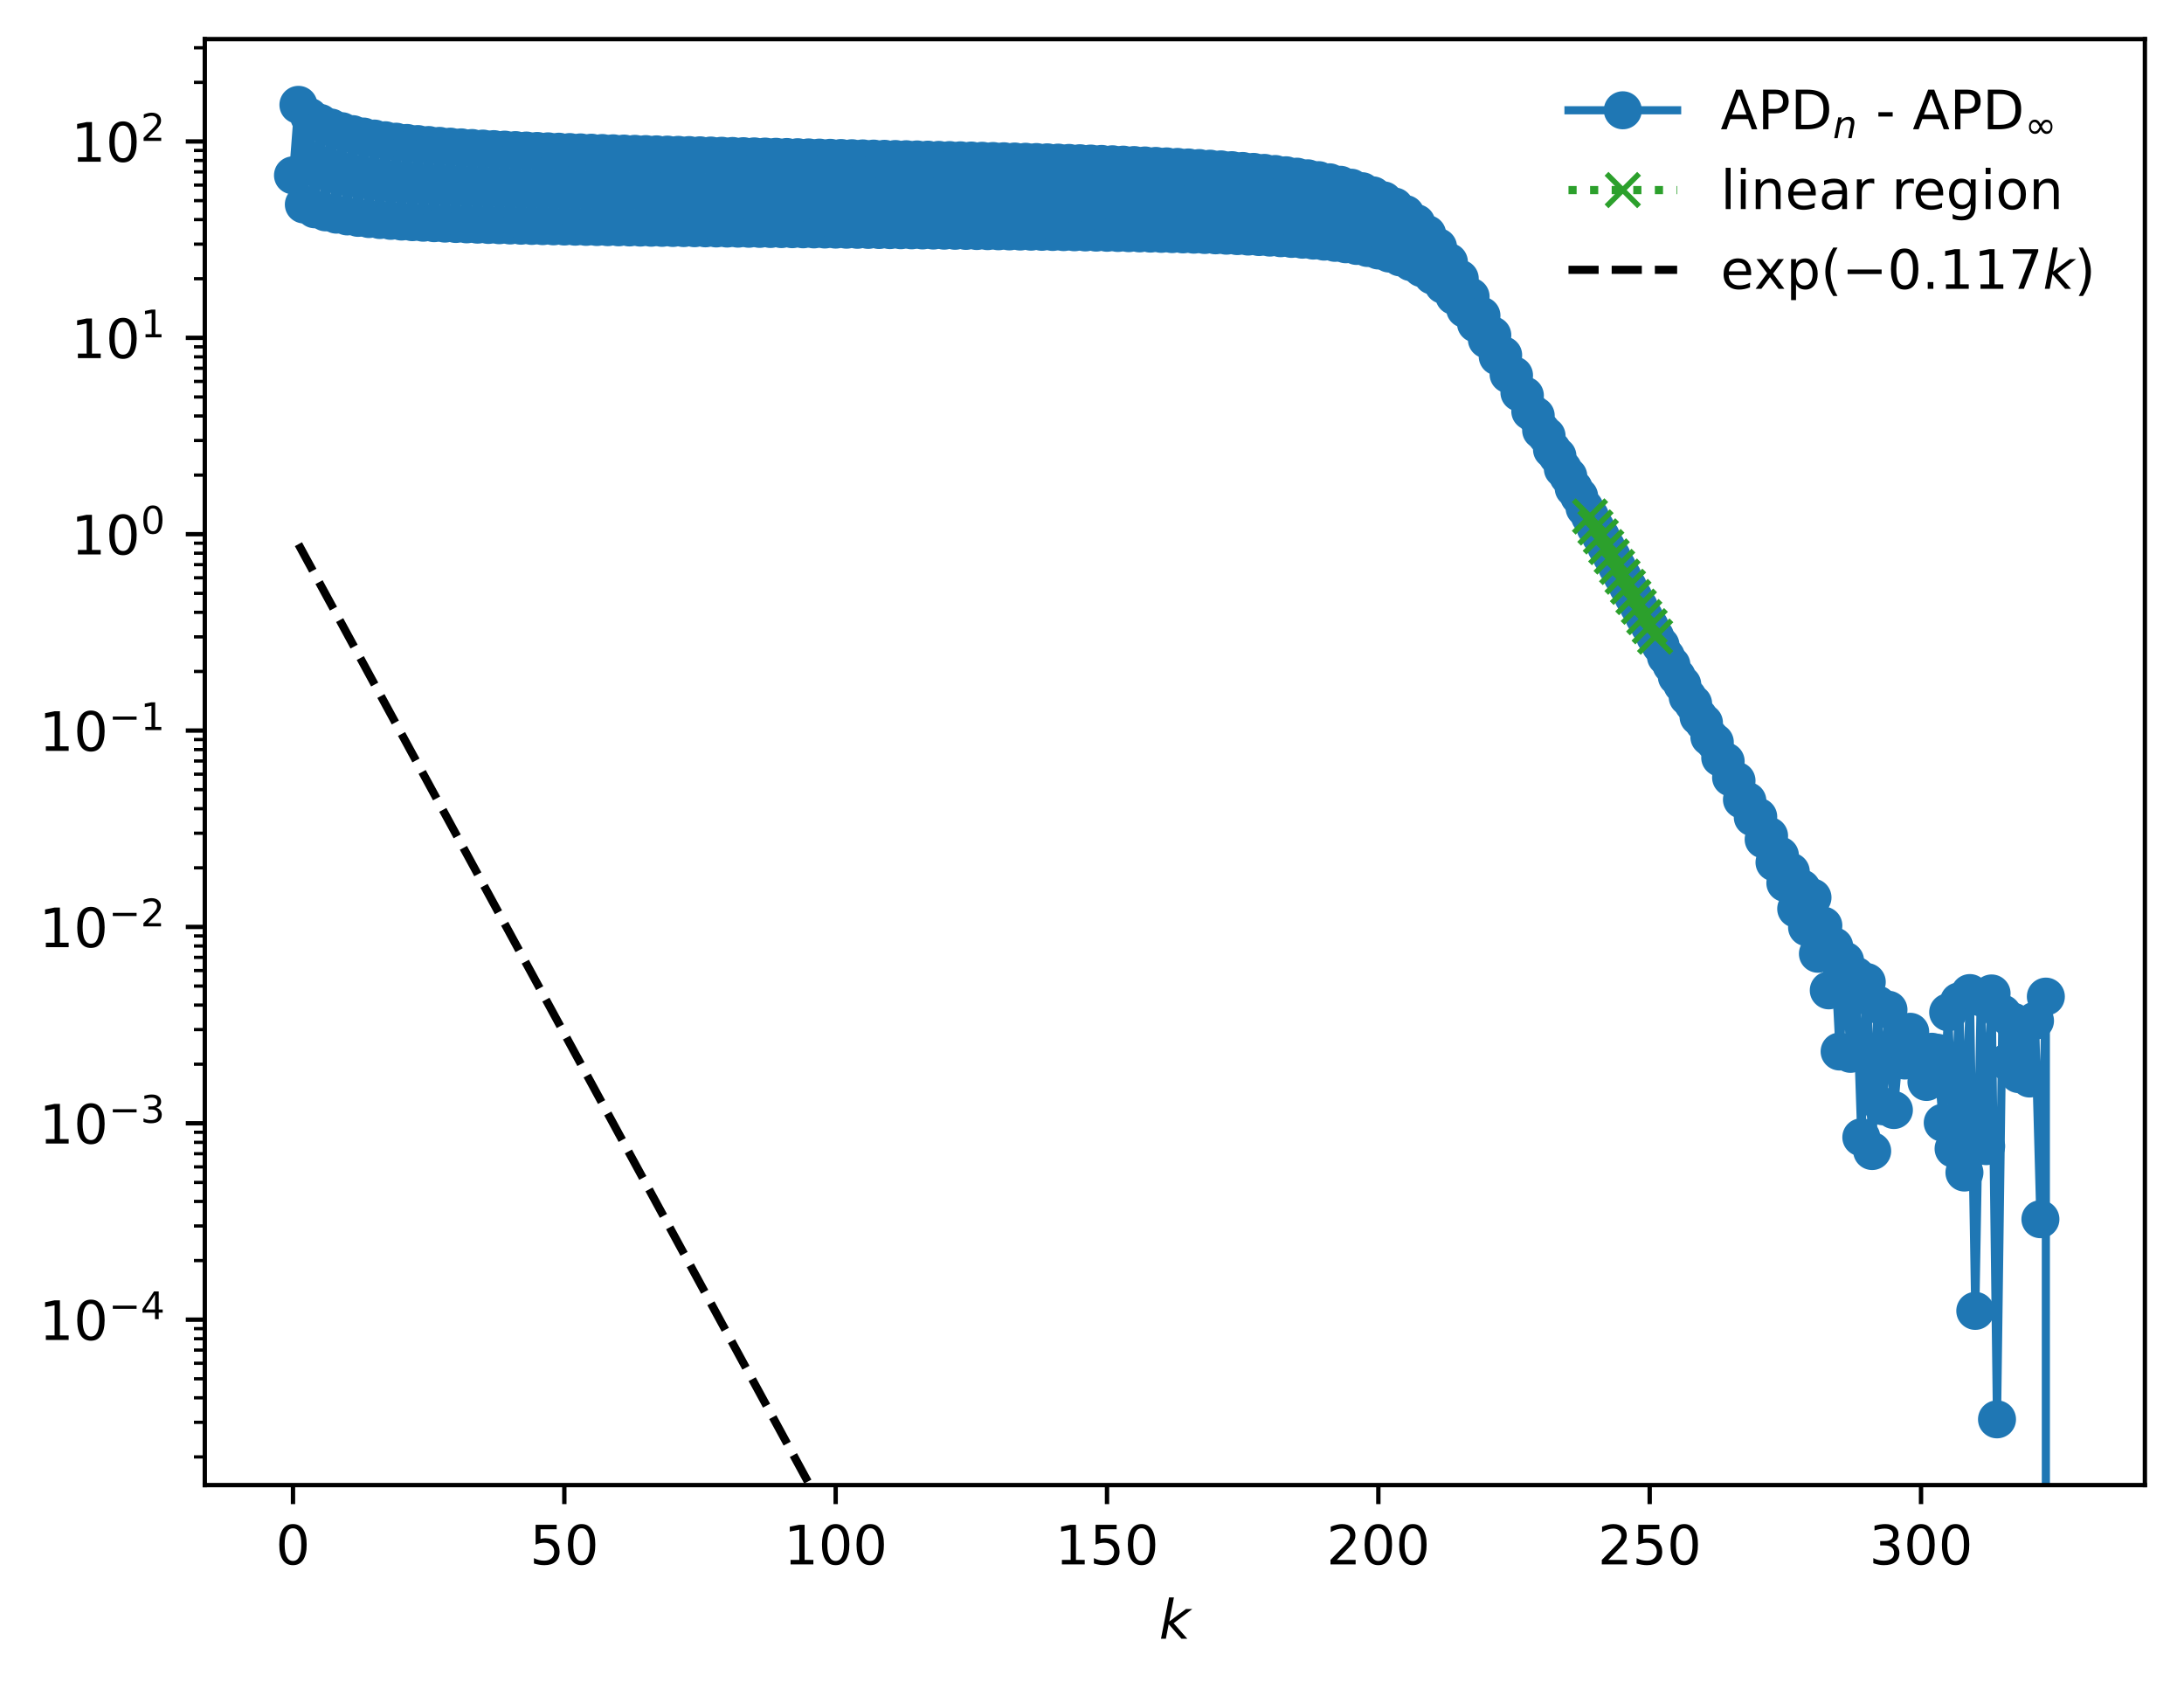 <?xml version="1.0" encoding="utf-8" standalone="no"?>
<!DOCTYPE svg PUBLIC "-//W3C//DTD SVG 1.1//EN"
  "http://www.w3.org/Graphics/SVG/1.1/DTD/svg11.dtd">
<!-- Created with matplotlib (https://matplotlib.org/) -->
<svg height="310.868pt" version="1.1" viewBox="0 0 402.02 310.868" width="402.02pt" xmlns="http://www.w3.org/2000/svg" xmlns:xlink="http://www.w3.org/1999/xlink">
 <defs>
  <style type="text/css">
*{stroke-linecap:butt;stroke-linejoin:round;}
  </style>
 </defs>
 <g id="figure_1">
  <g id="patch_1">
   <path d="M 0 310.868 
L 402.02 310.868 
L 402.02 0 
L 0 0 
z
" style="fill:#ffffff;"/>
  </g>
  <g id="axes_1">
   <g id="patch_2">
    <path d="M 37.7 273.312 
L 394.82 273.312 
L 394.82 7.2 
L 37.7 7.2 
z
" style="fill:#ffffff;"/>
   </g>
   <g id="matplotlib.axis_1">
    <g id="xtick_1">
     <g id="line2d_1">
      <defs>
       <path d="M 0 0 
L 0 3.5 
" id="m187a33d602" style="stroke:#000000;stroke-width:0.8;"/>
      </defs>
      <g>
       <use style="stroke:#000000;stroke-width:0.8;" x="53.933" xlink:href="#m187a33d602" y="273.312"/>
      </g>
     </g>
     <g id="text_1">
      <!-- 0 -->
      <defs>
       <path d="M 31.781 66.406 
Q 24.172 66.406 20.328 58.906 
Q 16.5 51.422 16.5 36.375 
Q 16.5 21.391 20.328 13.891 
Q 24.172 6.391 31.781 6.391 
Q 39.453 6.391 43.281 13.891 
Q 47.125 21.391 47.125 36.375 
Q 47.125 51.422 43.281 58.906 
Q 39.453 66.406 31.781 66.406 
z
M 31.781 74.219 
Q 44.047 74.219 50.516 64.516 
Q 56.984 54.828 56.984 36.375 
Q 56.984 17.969 50.516 8.266 
Q 44.047 -1.422 31.781 -1.422 
Q 19.531 -1.422 13.062 8.266 
Q 6.594 17.969 6.594 36.375 
Q 6.594 54.828 13.062 64.516 
Q 19.531 74.219 31.781 74.219 
z
" id="DejaVuSans-48"/>
      </defs>
      <g transform="translate(50.751 287.91)scale(0.1 -0.1)">
       <use xlink:href="#DejaVuSans-48"/>
      </g>
     </g>
    </g>
    <g id="xtick_2">
     <g id="line2d_2">
      <g>
       <use style="stroke:#000000;stroke-width:0.8;" x="103.88" xlink:href="#m187a33d602" y="273.312"/>
      </g>
     </g>
     <g id="text_2">
      <!-- 50 -->
      <defs>
       <path d="M 10.797 72.906 
L 49.516 72.906 
L 49.516 64.594 
L 19.828 64.594 
L 19.828 46.734 
Q 21.969 47.469 24.109 47.828 
Q 26.266 48.188 28.422 48.188 
Q 40.625 48.188 47.75 41.5 
Q 54.891 34.812 54.891 23.391 
Q 54.891 11.625 47.562 5.094 
Q 40.234 -1.422 26.906 -1.422 
Q 22.312 -1.422 17.547 -0.641 
Q 12.797 0.141 7.719 1.703 
L 7.719 11.625 
Q 12.109 9.234 16.797 8.062 
Q 21.484 6.891 26.703 6.891 
Q 35.156 6.891 40.078 11.328 
Q 45.016 15.766 45.016 23.391 
Q 45.016 31 40.078 35.438 
Q 35.156 39.891 26.703 39.891 
Q 22.75 39.891 18.812 39.016 
Q 14.891 38.141 10.797 36.281 
z
" id="DejaVuSans-53"/>
      </defs>
      <g transform="translate(97.517 287.91)scale(0.1 -0.1)">
       <use xlink:href="#DejaVuSans-53"/>
       <use x="63.623" xlink:href="#DejaVuSans-48"/>
      </g>
     </g>
    </g>
    <g id="xtick_3">
     <g id="line2d_3">
      <g>
       <use style="stroke:#000000;stroke-width:0.8;" x="153.826" xlink:href="#m187a33d602" y="273.312"/>
      </g>
     </g>
     <g id="text_3">
      <!-- 100 -->
      <defs>
       <path d="M 12.406 8.297 
L 28.516 8.297 
L 28.516 63.922 
L 10.984 60.406 
L 10.984 69.391 
L 28.422 72.906 
L 38.281 72.906 
L 38.281 8.297 
L 54.391 8.297 
L 54.391 0 
L 12.406 0 
z
" id="DejaVuSans-49"/>
      </defs>
      <g transform="translate(144.283 287.91)scale(0.1 -0.1)">
       <use xlink:href="#DejaVuSans-49"/>
       <use x="63.623" xlink:href="#DejaVuSans-48"/>
       <use x="127.246" xlink:href="#DejaVuSans-48"/>
      </g>
     </g>
    </g>
    <g id="xtick_4">
     <g id="line2d_4">
      <g>
       <use style="stroke:#000000;stroke-width:0.8;" x="203.773" xlink:href="#m187a33d602" y="273.312"/>
      </g>
     </g>
     <g id="text_4">
      <!-- 150 -->
      <g transform="translate(194.23 287.91)scale(0.1 -0.1)">
       <use xlink:href="#DejaVuSans-49"/>
       <use x="63.623" xlink:href="#DejaVuSans-53"/>
       <use x="127.246" xlink:href="#DejaVuSans-48"/>
      </g>
     </g>
    </g>
    <g id="xtick_5">
     <g id="line2d_5">
      <g>
       <use style="stroke:#000000;stroke-width:0.8;" x="253.72" xlink:href="#m187a33d602" y="273.312"/>
      </g>
     </g>
     <g id="text_5">
      <!-- 200 -->
      <defs>
       <path d="M 19.188 8.297 
L 53.609 8.297 
L 53.609 0 
L 7.328 0 
L 7.328 8.297 
Q 12.938 14.109 22.625 23.891 
Q 32.328 33.688 34.812 36.531 
Q 39.547 41.844 41.422 45.531 
Q 43.312 49.219 43.312 52.781 
Q 43.312 58.594 39.234 62.25 
Q 35.156 65.922 28.609 65.922 
Q 23.969 65.922 18.812 64.312 
Q 13.672 62.703 7.812 59.422 
L 7.812 69.391 
Q 13.766 71.781 18.938 73 
Q 24.125 74.219 28.422 74.219 
Q 39.75 74.219 46.484 68.547 
Q 53.219 62.891 53.219 53.422 
Q 53.219 48.922 51.531 44.891 
Q 49.859 40.875 45.406 35.406 
Q 44.188 33.984 37.641 27.219 
Q 31.109 20.453 19.188 8.297 
z
" id="DejaVuSans-50"/>
      </defs>
      <g transform="translate(244.176 287.91)scale(0.1 -0.1)">
       <use xlink:href="#DejaVuSans-50"/>
       <use x="63.623" xlink:href="#DejaVuSans-48"/>
       <use x="127.246" xlink:href="#DejaVuSans-48"/>
      </g>
     </g>
    </g>
    <g id="xtick_6">
     <g id="line2d_6">
      <g>
       <use style="stroke:#000000;stroke-width:0.8;" x="303.667" xlink:href="#m187a33d602" y="273.312"/>
      </g>
     </g>
     <g id="text_6">
      <!-- 250 -->
      <g transform="translate(294.123 287.91)scale(0.1 -0.1)">
       <use xlink:href="#DejaVuSans-50"/>
       <use x="63.623" xlink:href="#DejaVuSans-53"/>
       <use x="127.246" xlink:href="#DejaVuSans-48"/>
      </g>
     </g>
    </g>
    <g id="xtick_7">
     <g id="line2d_7">
      <g>
       <use style="stroke:#000000;stroke-width:0.8;" x="353.614" xlink:href="#m187a33d602" y="273.312"/>
      </g>
     </g>
     <g id="text_7">
      <!-- 300 -->
      <defs>
       <path d="M 40.578 39.312 
Q 47.656 37.797 51.625 33 
Q 55.609 28.219 55.609 21.188 
Q 55.609 10.406 48.188 4.484 
Q 40.766 -1.422 27.094 -1.422 
Q 22.516 -1.422 17.656 -0.516 
Q 12.797 0.391 7.625 2.203 
L 7.625 11.719 
Q 11.719 9.328 16.594 8.109 
Q 21.484 6.891 26.812 6.891 
Q 36.078 6.891 40.938 10.547 
Q 45.797 14.203 45.797 21.188 
Q 45.797 27.641 41.281 31.266 
Q 36.766 34.906 28.719 34.906 
L 20.219 34.906 
L 20.219 43.016 
L 29.109 43.016 
Q 36.375 43.016 40.234 45.922 
Q 44.094 48.828 44.094 54.297 
Q 44.094 59.906 40.109 62.906 
Q 36.141 65.922 28.719 65.922 
Q 24.656 65.922 20.016 65.031 
Q 15.375 64.156 9.812 62.312 
L 9.812 71.094 
Q 15.438 72.656 20.344 73.438 
Q 25.25 74.219 29.594 74.219 
Q 40.828 74.219 47.359 69.109 
Q 53.906 64.016 53.906 55.328 
Q 53.906 49.266 50.438 45.094 
Q 46.969 40.922 40.578 39.312 
z
" id="DejaVuSans-51"/>
      </defs>
      <g transform="translate(344.07 287.91)scale(0.1 -0.1)">
       <use xlink:href="#DejaVuSans-51"/>
       <use x="63.623" xlink:href="#DejaVuSans-48"/>
       <use x="127.246" xlink:href="#DejaVuSans-48"/>
      </g>
     </g>
    </g>
    <g id="text_8">
     <!-- $ k $ -->
     <defs>
      <path d="M 18.312 75.984 
L 27.297 75.984 
L 18.703 31.688 
L 49.516 54.688 
L 61.188 54.688 
L 26.812 28.516 
L 51.906 0 
L 41.016 0 
L 17.672 26.703 
L 12.5 0 
L 3.516 0 
z
" id="DejaVuSans-Oblique-107"/>
     </defs>
     <g transform="translate(213.36 301.589)scale(0.1 -0.1)">
      <use transform="translate(0 0.016)" xlink:href="#DejaVuSans-Oblique-107"/>
     </g>
    </g>
   </g>
   <g id="matplotlib.axis_2">
    <g id="ytick_1">
     <g id="line2d_8">
      <defs>
       <path d="M 0 0 
L -3.5 0 
" id="m04e595e8c1" style="stroke:#000000;stroke-width:0.8;"/>
      </defs>
      <g>
       <use style="stroke:#000000;stroke-width:0.8;" x="37.7" xlink:href="#m04e595e8c1" y="242.871"/>
      </g>
     </g>
     <g id="text_9">
      <!-- $\mathdefault{10^{-4}}$ -->
      <defs>
       <path d="M 10.594 35.5 
L 73.188 35.5 
L 73.188 27.203 
L 10.594 27.203 
z
" id="DejaVuSans-8722"/>
       <path d="M 37.797 64.312 
L 12.891 25.391 
L 37.797 25.391 
z
M 35.203 72.906 
L 47.609 72.906 
L 47.609 25.391 
L 58.016 25.391 
L 58.016 17.188 
L 47.609 17.188 
L 47.609 0 
L 37.797 0 
L 37.797 17.188 
L 4.891 17.188 
L 4.891 26.703 
z
" id="DejaVuSans-52"/>
      </defs>
      <g transform="translate(7.2 246.671)scale(0.1 -0.1)">
       <use transform="translate(0 0.684)" xlink:href="#DejaVuSans-49"/>
       <use transform="translate(63.623 0.684)" xlink:href="#DejaVuSans-48"/>
       <use transform="translate(128.203 38.966)scale(0.7)" xlink:href="#DejaVuSans-8722"/>
       <use transform="translate(186.855 38.966)scale(0.7)" xlink:href="#DejaVuSans-52"/>
      </g>
     </g>
    </g>
    <g id="ytick_2">
     <g id="line2d_9">
      <g>
       <use style="stroke:#000000;stroke-width:0.8;" x="37.7" xlink:href="#m04e595e8c1" y="206.732"/>
      </g>
     </g>
     <g id="text_10">
      <!-- $\mathdefault{10^{-3}}$ -->
      <g transform="translate(7.2 210.532)scale(0.1 -0.1)">
       <use transform="translate(0 0.766)" xlink:href="#DejaVuSans-49"/>
       <use transform="translate(63.623 0.766)" xlink:href="#DejaVuSans-48"/>
       <use transform="translate(128.203 39.047)scale(0.7)" xlink:href="#DejaVuSans-8722"/>
       <use transform="translate(186.855 39.047)scale(0.7)" xlink:href="#DejaVuSans-51"/>
      </g>
     </g>
    </g>
    <g id="ytick_3">
     <g id="line2d_10">
      <g>
       <use style="stroke:#000000;stroke-width:0.8;" x="37.7" xlink:href="#m04e595e8c1" y="170.593"/>
      </g>
     </g>
     <g id="text_11">
      <!-- $\mathdefault{10^{-2}}$ -->
      <g transform="translate(7.2 174.393)scale(0.1 -0.1)">
       <use transform="translate(0 0.766)" xlink:href="#DejaVuSans-49"/>
       <use transform="translate(63.623 0.766)" xlink:href="#DejaVuSans-48"/>
       <use transform="translate(128.203 39.047)scale(0.7)" xlink:href="#DejaVuSans-8722"/>
       <use transform="translate(186.855 39.047)scale(0.7)" xlink:href="#DejaVuSans-50"/>
      </g>
     </g>
    </g>
    <g id="ytick_4">
     <g id="line2d_11">
      <g>
       <use style="stroke:#000000;stroke-width:0.8;" x="37.7" xlink:href="#m04e595e8c1" y="134.454"/>
      </g>
     </g>
     <g id="text_12">
      <!-- $\mathdefault{10^{-1}}$ -->
      <g transform="translate(7.2 138.254)scale(0.1 -0.1)">
       <use transform="translate(0 0.684)" xlink:href="#DejaVuSans-49"/>
       <use transform="translate(63.623 0.684)" xlink:href="#DejaVuSans-48"/>
       <use transform="translate(128.203 38.966)scale(0.7)" xlink:href="#DejaVuSans-8722"/>
       <use transform="translate(186.855 38.966)scale(0.7)" xlink:href="#DejaVuSans-49"/>
      </g>
     </g>
    </g>
    <g id="ytick_5">
     <g id="line2d_12">
      <g>
       <use style="stroke:#000000;stroke-width:0.8;" x="37.7" xlink:href="#m04e595e8c1" y="98.316"/>
      </g>
     </g>
     <g id="text_13">
      <!-- $\mathdefault{10^{0}}$ -->
      <g transform="translate(13.1 102.115)scale(0.1 -0.1)">
       <use transform="translate(0 0.766)" xlink:href="#DejaVuSans-49"/>
       <use transform="translate(63.623 0.766)" xlink:href="#DejaVuSans-48"/>
       <use transform="translate(128.203 39.047)scale(0.7)" xlink:href="#DejaVuSans-48"/>
      </g>
     </g>
    </g>
    <g id="ytick_6">
     <g id="line2d_13">
      <g>
       <use style="stroke:#000000;stroke-width:0.8;" x="37.7" xlink:href="#m04e595e8c1" y="62.177"/>
      </g>
     </g>
     <g id="text_14">
      <!-- $\mathdefault{10^{1}}$ -->
      <g transform="translate(13.1 65.976)scale(0.1 -0.1)">
       <use transform="translate(0 0.684)" xlink:href="#DejaVuSans-49"/>
       <use transform="translate(63.623 0.684)" xlink:href="#DejaVuSans-48"/>
       <use transform="translate(128.203 38.966)scale(0.7)" xlink:href="#DejaVuSans-49"/>
      </g>
     </g>
    </g>
    <g id="ytick_7">
     <g id="line2d_14">
      <g>
       <use style="stroke:#000000;stroke-width:0.8;" x="37.7" xlink:href="#m04e595e8c1" y="26.038"/>
      </g>
     </g>
     <g id="text_15">
      <!-- $\mathdefault{10^{2}}$ -->
      <g transform="translate(13.1 29.837)scale(0.1 -0.1)">
       <use transform="translate(0 0.766)" xlink:href="#DejaVuSans-49"/>
       <use transform="translate(63.623 0.766)" xlink:href="#DejaVuSans-48"/>
       <use transform="translate(128.203 39.047)scale(0.7)" xlink:href="#DejaVuSans-50"/>
      </g>
     </g>
    </g>
    <g id="ytick_8">
     <g id="line2d_15">
      <defs>
       <path d="M 0 0 
L -2 0 
" id="ma3bd137fca" style="stroke:#000000;stroke-width:0.6;"/>
      </defs>
      <g>
       <use style="stroke:#000000;stroke-width:0.6;" x="37.7" xlink:href="#ma3bd137fca" y="268.131"/>
      </g>
     </g>
    </g>
    <g id="ytick_9">
     <g id="line2d_16">
      <g>
       <use style="stroke:#000000;stroke-width:0.6;" x="37.7" xlink:href="#ma3bd137fca" y="261.768"/>
      </g>
     </g>
    </g>
    <g id="ytick_10">
     <g id="line2d_17">
      <g>
       <use style="stroke:#000000;stroke-width:0.6;" x="37.7" xlink:href="#ma3bd137fca" y="257.252"/>
      </g>
     </g>
    </g>
    <g id="ytick_11">
     <g id="line2d_18">
      <g>
       <use style="stroke:#000000;stroke-width:0.6;" x="37.7" xlink:href="#ma3bd137fca" y="253.75"/>
      </g>
     </g>
    </g>
    <g id="ytick_12">
     <g id="line2d_19">
      <g>
       <use style="stroke:#000000;stroke-width:0.6;" x="37.7" xlink:href="#ma3bd137fca" y="250.889"/>
      </g>
     </g>
    </g>
    <g id="ytick_13">
     <g id="line2d_20">
      <g>
       <use style="stroke:#000000;stroke-width:0.6;" x="37.7" xlink:href="#ma3bd137fca" y="248.469"/>
      </g>
     </g>
    </g>
    <g id="ytick_14">
     <g id="line2d_21">
      <g>
       <use style="stroke:#000000;stroke-width:0.6;" x="37.7" xlink:href="#ma3bd137fca" y="246.374"/>
      </g>
     </g>
    </g>
    <g id="ytick_15">
     <g id="line2d_22">
      <g>
       <use style="stroke:#000000;stroke-width:0.6;" x="37.7" xlink:href="#ma3bd137fca" y="244.525"/>
      </g>
     </g>
    </g>
    <g id="ytick_16">
     <g id="line2d_23">
      <g>
       <use style="stroke:#000000;stroke-width:0.6;" x="37.7" xlink:href="#ma3bd137fca" y="231.992"/>
      </g>
     </g>
    </g>
    <g id="ytick_17">
     <g id="line2d_24">
      <g>
       <use style="stroke:#000000;stroke-width:0.6;" x="37.7" xlink:href="#ma3bd137fca" y="225.629"/>
      </g>
     </g>
    </g>
    <g id="ytick_18">
     <g id="line2d_25">
      <g>
       <use style="stroke:#000000;stroke-width:0.6;" x="37.7" xlink:href="#ma3bd137fca" y="221.114"/>
      </g>
     </g>
    </g>
    <g id="ytick_19">
     <g id="line2d_26">
      <g>
       <use style="stroke:#000000;stroke-width:0.6;" x="37.7" xlink:href="#ma3bd137fca" y="217.611"/>
      </g>
     </g>
    </g>
    <g id="ytick_20">
     <g id="line2d_27">
      <g>
       <use style="stroke:#000000;stroke-width:0.6;" x="37.7" xlink:href="#ma3bd137fca" y="214.75"/>
      </g>
     </g>
    </g>
    <g id="ytick_21">
     <g id="line2d_28">
      <g>
       <use style="stroke:#000000;stroke-width:0.6;" x="37.7" xlink:href="#ma3bd137fca" y="212.33"/>
      </g>
     </g>
    </g>
    <g id="ytick_22">
     <g id="line2d_29">
      <g>
       <use style="stroke:#000000;stroke-width:0.6;" x="37.7" xlink:href="#ma3bd137fca" y="210.235"/>
      </g>
     </g>
    </g>
    <g id="ytick_23">
     <g id="line2d_30">
      <g>
       <use style="stroke:#000000;stroke-width:0.6;" x="37.7" xlink:href="#ma3bd137fca" y="208.386"/>
      </g>
     </g>
    </g>
    <g id="ytick_24">
     <g id="line2d_31">
      <g>
       <use style="stroke:#000000;stroke-width:0.6;" x="37.7" xlink:href="#ma3bd137fca" y="195.853"/>
      </g>
     </g>
    </g>
    <g id="ytick_25">
     <g id="line2d_32">
      <g>
       <use style="stroke:#000000;stroke-width:0.6;" x="37.7" xlink:href="#ma3bd137fca" y="189.49"/>
      </g>
     </g>
    </g>
    <g id="ytick_26">
     <g id="line2d_33">
      <g>
       <use style="stroke:#000000;stroke-width:0.6;" x="37.7" xlink:href="#ma3bd137fca" y="184.975"/>
      </g>
     </g>
    </g>
    <g id="ytick_27">
     <g id="line2d_34">
      <g>
       <use style="stroke:#000000;stroke-width:0.6;" x="37.7" xlink:href="#ma3bd137fca" y="181.472"/>
      </g>
     </g>
    </g>
    <g id="ytick_28">
     <g id="line2d_35">
      <g>
       <use style="stroke:#000000;stroke-width:0.6;" x="37.7" xlink:href="#ma3bd137fca" y="178.611"/>
      </g>
     </g>
    </g>
    <g id="ytick_29">
     <g id="line2d_36">
      <g>
       <use style="stroke:#000000;stroke-width:0.6;" x="37.7" xlink:href="#ma3bd137fca" y="176.191"/>
      </g>
     </g>
    </g>
    <g id="ytick_30">
     <g id="line2d_37">
      <g>
       <use style="stroke:#000000;stroke-width:0.6;" x="37.7" xlink:href="#ma3bd137fca" y="174.096"/>
      </g>
     </g>
    </g>
    <g id="ytick_31">
     <g id="line2d_38">
      <g>
       <use style="stroke:#000000;stroke-width:0.6;" x="37.7" xlink:href="#ma3bd137fca" y="172.247"/>
      </g>
     </g>
    </g>
    <g id="ytick_32">
     <g id="line2d_39">
      <g>
       <use style="stroke:#000000;stroke-width:0.6;" x="37.7" xlink:href="#ma3bd137fca" y="159.715"/>
      </g>
     </g>
    </g>
    <g id="ytick_33">
     <g id="line2d_40">
      <g>
       <use style="stroke:#000000;stroke-width:0.6;" x="37.7" xlink:href="#ma3bd137fca" y="153.351"/>
      </g>
     </g>
    </g>
    <g id="ytick_34">
     <g id="line2d_41">
      <g>
       <use style="stroke:#000000;stroke-width:0.6;" x="37.7" xlink:href="#ma3bd137fca" y="148.836"/>
      </g>
     </g>
    </g>
    <g id="ytick_35">
     <g id="line2d_42">
      <g>
       <use style="stroke:#000000;stroke-width:0.6;" x="37.7" xlink:href="#ma3bd137fca" y="145.333"/>
      </g>
     </g>
    </g>
    <g id="ytick_36">
     <g id="line2d_43">
      <g>
       <use style="stroke:#000000;stroke-width:0.6;" x="37.7" xlink:href="#ma3bd137fca" y="142.472"/>
      </g>
     </g>
    </g>
    <g id="ytick_37">
     <g id="line2d_44">
      <g>
       <use style="stroke:#000000;stroke-width:0.6;" x="37.7" xlink:href="#ma3bd137fca" y="140.052"/>
      </g>
     </g>
    </g>
    <g id="ytick_38">
     <g id="line2d_45">
      <g>
       <use style="stroke:#000000;stroke-width:0.6;" x="37.7" xlink:href="#ma3bd137fca" y="137.957"/>
      </g>
     </g>
    </g>
    <g id="ytick_39">
     <g id="line2d_46">
      <g>
       <use style="stroke:#000000;stroke-width:0.6;" x="37.7" xlink:href="#ma3bd137fca" y="136.108"/>
      </g>
     </g>
    </g>
    <g id="ytick_40">
     <g id="line2d_47">
      <g>
       <use style="stroke:#000000;stroke-width:0.6;" x="37.7" xlink:href="#ma3bd137fca" y="123.576"/>
      </g>
     </g>
    </g>
    <g id="ytick_41">
     <g id="line2d_48">
      <g>
       <use style="stroke:#000000;stroke-width:0.6;" x="37.7" xlink:href="#ma3bd137fca" y="117.212"/>
      </g>
     </g>
    </g>
    <g id="ytick_42">
     <g id="line2d_49">
      <g>
       <use style="stroke:#000000;stroke-width:0.6;" x="37.7" xlink:href="#ma3bd137fca" y="112.697"/>
      </g>
     </g>
    </g>
    <g id="ytick_43">
     <g id="line2d_50">
      <g>
       <use style="stroke:#000000;stroke-width:0.6;" x="37.7" xlink:href="#ma3bd137fca" y="109.194"/>
      </g>
     </g>
    </g>
    <g id="ytick_44">
     <g id="line2d_51">
      <g>
       <use style="stroke:#000000;stroke-width:0.6;" x="37.7" xlink:href="#ma3bd137fca" y="106.333"/>
      </g>
     </g>
    </g>
    <g id="ytick_45">
     <g id="line2d_52">
      <g>
       <use style="stroke:#000000;stroke-width:0.6;" x="37.7" xlink:href="#ma3bd137fca" y="103.914"/>
      </g>
     </g>
    </g>
    <g id="ytick_46">
     <g id="line2d_53">
      <g>
       <use style="stroke:#000000;stroke-width:0.6;" x="37.7" xlink:href="#ma3bd137fca" y="101.818"/>
      </g>
     </g>
    </g>
    <g id="ytick_47">
     <g id="line2d_54">
      <g>
       <use style="stroke:#000000;stroke-width:0.6;" x="37.7" xlink:href="#ma3bd137fca" y="99.969"/>
      </g>
     </g>
    </g>
    <g id="ytick_48">
     <g id="line2d_55">
      <g>
       <use style="stroke:#000000;stroke-width:0.6;" x="37.7" xlink:href="#ma3bd137fca" y="87.437"/>
      </g>
     </g>
    </g>
    <g id="ytick_49">
     <g id="line2d_56">
      <g>
       <use style="stroke:#000000;stroke-width:0.6;" x="37.7" xlink:href="#ma3bd137fca" y="81.073"/>
      </g>
     </g>
    </g>
    <g id="ytick_50">
     <g id="line2d_57">
      <g>
       <use style="stroke:#000000;stroke-width:0.6;" x="37.7" xlink:href="#ma3bd137fca" y="76.558"/>
      </g>
     </g>
    </g>
    <g id="ytick_51">
     <g id="line2d_58">
      <g>
       <use style="stroke:#000000;stroke-width:0.6;" x="37.7" xlink:href="#ma3bd137fca" y="73.056"/>
      </g>
     </g>
    </g>
    <g id="ytick_52">
     <g id="line2d_59">
      <g>
       <use style="stroke:#000000;stroke-width:0.6;" x="37.7" xlink:href="#ma3bd137fca" y="70.194"/>
      </g>
     </g>
    </g>
    <g id="ytick_53">
     <g id="line2d_60">
      <g>
       <use style="stroke:#000000;stroke-width:0.6;" x="37.7" xlink:href="#ma3bd137fca" y="67.775"/>
      </g>
     </g>
    </g>
    <g id="ytick_54">
     <g id="line2d_61">
      <g>
       <use style="stroke:#000000;stroke-width:0.6;" x="37.7" xlink:href="#ma3bd137fca" y="65.679"/>
      </g>
     </g>
    </g>
    <g id="ytick_55">
     <g id="line2d_62">
      <g>
       <use style="stroke:#000000;stroke-width:0.6;" x="37.7" xlink:href="#ma3bd137fca" y="63.83"/>
      </g>
     </g>
    </g>
    <g id="ytick_56">
     <g id="line2d_63">
      <g>
       <use style="stroke:#000000;stroke-width:0.6;" x="37.7" xlink:href="#ma3bd137fca" y="51.298"/>
      </g>
     </g>
    </g>
    <g id="ytick_57">
     <g id="line2d_64">
      <g>
       <use style="stroke:#000000;stroke-width:0.6;" x="37.7" xlink:href="#ma3bd137fca" y="44.934"/>
      </g>
     </g>
    </g>
    <g id="ytick_58">
     <g id="line2d_65">
      <g>
       <use style="stroke:#000000;stroke-width:0.6;" x="37.7" xlink:href="#ma3bd137fca" y="40.419"/>
      </g>
     </g>
    </g>
    <g id="ytick_59">
     <g id="line2d_66">
      <g>
       <use style="stroke:#000000;stroke-width:0.6;" x="37.7" xlink:href="#ma3bd137fca" y="36.917"/>
      </g>
     </g>
    </g>
    <g id="ytick_60">
     <g id="line2d_67">
      <g>
       <use style="stroke:#000000;stroke-width:0.6;" x="37.7" xlink:href="#ma3bd137fca" y="34.055"/>
      </g>
     </g>
    </g>
    <g id="ytick_61">
     <g id="line2d_68">
      <g>
       <use style="stroke:#000000;stroke-width:0.6;" x="37.7" xlink:href="#ma3bd137fca" y="31.636"/>
      </g>
     </g>
    </g>
    <g id="ytick_62">
     <g id="line2d_69">
      <g>
       <use style="stroke:#000000;stroke-width:0.6;" x="37.7" xlink:href="#ma3bd137fca" y="29.54"/>
      </g>
     </g>
    </g>
    <g id="ytick_63">
     <g id="line2d_70">
      <g>
       <use style="stroke:#000000;stroke-width:0.6;" x="37.7" xlink:href="#ma3bd137fca" y="27.691"/>
      </g>
     </g>
    </g>
    <g id="ytick_64">
     <g id="line2d_71">
      <g>
       <use style="stroke:#000000;stroke-width:0.6;" x="37.7" xlink:href="#ma3bd137fca" y="15.159"/>
      </g>
     </g>
    </g>
    <g id="ytick_65">
     <g id="line2d_72">
      <g>
       <use style="stroke:#000000;stroke-width:0.6;" x="37.7" xlink:href="#ma3bd137fca" y="8.795"/>
      </g>
     </g>
    </g>
   </g>
   <g id="line2d_73">
    <path clip-path="url(#p4585f6bf81)" d="M 53.933 32.271 
L 54.932 19.296 
L 55.931 37.631 
L 56.93 21.488 
L 57.928 38.516 
L 58.927 22.616 
L 59.926 39.079 
L 60.925 23.47 
L 61.924 39.501 
L 62.923 24.145 
L 63.922 39.831 
L 64.921 24.689 
L 65.92 40.095 
L 66.919 25.133 
L 67.918 40.31 
L 68.917 25.502 
L 69.916 40.49 
L 70.915 25.814 
L 71.914 40.642 
L 72.913 26.08 
L 73.911 40.772 
L 74.91 26.311 
L 75.909 40.885 
L 76.908 26.512 
L 77.907 40.984 
L 78.906 26.69 
L 79.905 41.071 
L 80.904 26.849 
L 81.903 41.15 
L 82.902 26.992 
L 83.901 41.22 
L 84.9 27.122 
L 85.899 41.284 
L 86.898 27.24 
L 87.897 41.343 
L 88.896 27.348 
L 89.894 41.397 
L 90.893 27.448 
L 91.892 41.447 
L 92.891 27.54 
L 93.89 41.493 
L 94.889 27.627 
L 95.888 41.536 
L 96.887 27.707 
L 97.886 41.576 
L 98.885 27.783 
L 99.884 41.614 
L 100.883 27.854 
L 101.882 41.65 
L 102.881 27.922 
L 103.88 41.684 
L 104.879 27.986 
L 105.877 41.717 
L 106.876 28.048 
L 107.875 41.748 
L 108.874 28.106 
L 109.873 41.777 
L 110.872 28.162 
L 111.871 41.805 
L 112.87 28.216 
L 113.869 41.832 
L 114.868 28.267 
L 115.867 41.858 
L 116.866 28.317 
L 117.865 41.883 
L 118.864 28.365 
L 119.863 41.908 
L 120.862 28.411 
L 121.86 41.931 
L 122.859 28.456 
L 123.858 41.954 
L 124.857 28.5 
L 125.856 41.976 
L 126.855 28.543 
L 127.854 41.998 
L 128.853 28.584 
L 129.852 42.019 
L 130.851 28.626 
L 131.85 42.041 
L 132.849 28.667 
L 133.848 42.061 
L 134.847 28.706 
L 135.846 42.081 
L 136.845 28.745 
L 137.843 42.101 
L 138.842 28.783 
L 139.841 42.121 
L 140.84 28.821 
L 141.839 42.14 
L 142.838 28.859 
L 143.837 42.16 
L 144.836 28.896 
L 145.835 42.179 
L 146.834 28.933 
L 147.833 42.198 
L 148.832 28.97 
L 149.831 42.216 
L 150.83 29.007 
L 151.829 42.235 
L 152.827 29.044 
L 153.826 42.254 
L 154.825 29.081 
L 155.824 42.273 
L 156.823 29.118 
L 157.822 42.292 
L 158.821 29.155 
L 159.82 42.311 
L 160.819 29.192 
L 161.818 42.331 
L 162.817 29.229 
L 163.816 42.35 
L 164.815 29.268 
L 165.814 42.37 
L 166.813 29.306 
L 167.812 42.389 
L 168.81 29.345 
L 169.809 42.41 
L 170.808 29.385 
L 171.807 42.43 
L 172.806 29.425 
L 173.805 42.451 
L 174.804 29.465 
L 175.803 42.472 
L 176.802 29.506 
L 177.801 42.493 
L 178.8 29.548 
L 179.799 42.515 
L 180.798 29.591 
L 181.797 42.537 
L 182.796 29.636 
L 183.795 42.56 
L 184.793 29.681 
L 185.792 42.584 
L 186.791 29.728 
L 187.79 42.608 
L 188.789 29.776 
L 189.788 42.633 
L 190.787 29.825 
L 191.786 42.659 
L 192.785 29.877 
L 193.784 42.686 
L 194.783 29.93 
L 195.782 42.714 
L 196.781 29.986 
L 197.78 42.743 
L 198.779 30.043 
L 199.778 42.773 
L 200.776 30.104 
L 201.775 42.805 
L 202.774 30.167 
L 203.773 42.838 
L 204.772 30.233 
L 205.771 42.873 
L 206.77 30.303 
L 207.769 42.91 
L 208.768 30.376 
L 209.767 42.949 
L 210.766 30.455 
L 211.765 42.99 
L 212.764 30.538 
L 213.763 43.034 
L 214.762 30.626 
L 215.761 43.081 
L 216.759 30.72 
L 217.758 43.131 
L 218.757 30.821 
L 219.756 43.185 
L 220.755 30.93 
L 221.754 43.243 
L 222.753 31.047 
L 223.752 43.306 
L 224.751 31.175 
L 225.75 43.375 
L 226.749 31.315 
L 227.748 43.45 
L 228.747 31.467 
L 229.746 43.533 
L 230.745 31.634 
L 231.744 43.623 
L 232.742 31.82 
L 233.741 43.725 
L 234.74 32.026 
L 235.739 43.838 
L 236.738 32.258 
L 237.737 43.965 
L 238.736 32.519 
L 239.735 44.11 
L 240.734 32.816 
L 241.733 44.275 
L 242.732 33.156 
L 243.731 44.466 
L 244.73 33.549 
L 245.729 44.689 
L 246.728 34.007 
L 247.727 44.951 
L 248.725 34.547 
L 249.724 45.263 
L 250.723 35.188 
L 251.722 45.639 
L 252.721 35.956 
L 253.72 46.097 
L 254.719 36.884 
L 255.718 46.662 
L 256.717 38.014 
L 257.716 47.365 
L 258.715 39.391 
L 259.714 48.246 
L 260.713 41.067 
L 261.712 49.353 
L 262.711 43.084 
L 263.71 50.736 
L 264.708 45.471 
L 265.707 52.439 
L 266.706 48.217 
L 267.705 54.485 
L 268.704 51.281 
L 269.703 56.868 
L 270.702 54.598 
L 271.701 59.553 
L 272.7 58.092 
L 273.699 62.486 
L 274.698 61.698 
L 275.697 65.612 
L 276.696 65.372 
L 277.695 68.883 
L 278.694 69.081 
L 279.693 72.254 
L 280.691 72.801 
L 281.69 75.701 
L 282.689 76.522 
L 283.688 79.195 
L 284.687 80.237 
L 285.686 82.733 
L 286.685 83.942 
L 287.684 86.286 
L 288.683 87.644 
L 289.682 89.864 
L 290.681 91.342 
L 291.68 93.475 
L 292.679 95.046 
L 293.678 97.075 
L 294.677 98.722 
L 296.674 102.414 
L 300.67 109.879 
L 305.665 118.765 
L 306.664 120.848 
L 307.663 122.375 
L 308.662 124.529 
L 309.661 125.971 
L 310.66 128.27 
L 311.658 129.495 
L 312.657 131.9 
L 313.656 133.029 
L 314.655 135.644 
L 315.654 136.607 
L 316.653 139.439 
L 317.652 140.132 
L 318.651 143.097 
L 319.65 143.692 
L 320.649 147.17 
L 321.648 147.405 
L 322.647 150.417 
L 323.646 150.323 
L 324.645 154.491 
L 325.644 153.844 
L 326.643 158.718 
L 327.641 157.442 
L 328.64 162.512 
L 329.639 160.418 
L 330.638 167.262 
L 331.637 163.485 
L 332.636 170.663 
L 333.635 165.177 
L 334.634 175.527 
L 335.633 170.338 
L 336.632 182.263 
L 337.631 174.151 
L 338.63 193.518 
L 339.629 176.798 
L 340.628 193.948 
L 341.627 179.57 
L 342.626 209.309 
L 343.624 180.729 
L 344.623 211.837 
L 345.622 184.881 
L 346.621 203.602 
L 347.62 185.833 
L 348.619 204.291 
L 349.618 192.728 
L 350.617 195.175 
L 351.616 189.888 
L 352.615 194.289 
L 353.614 195.033 
L 354.613 199.125 
L 355.612 193.565 
L 356.611 193.748 
L 357.61 206.626 
L 358.609 186.307 
L 359.607 211.409 
L 360.606 184.293 
L 361.605 215.793 
L 362.604 182.764 
L 363.603 241.252 
L 364.602 183.559 
L 365.601 210.932 
L 366.6 182.836 
L 367.599 261.216 
L 368.598 186.523 
L 369.597 195.442 
L 370.596 188.037 
L 371.595 197.68 
L 372.594 188.744 
L 373.593 198.487 
L 374.592 187.852 
L 375.59 224.382 
L 376.589 183.416 
L 376.593 311.868 
L 376.593 311.868 
" style="fill:none;stroke:#1f77b4;stroke-linecap:square;stroke-width:1.5;"/>
    <defs>
     <path d="M 0 3 
C 0.796 3 1.559 2.684 2.121 2.121 
C 2.684 1.559 3 0.796 3 0 
C 3 -0.796 2.684 -1.559 2.121 -2.121 
C 1.559 -2.684 0.796 -3 0 -3 
C -0.796 -3 -1.559 -2.684 -2.121 -2.121 
C -2.684 -1.559 -3 -0.796 -3 0 
C -3 0.796 -2.684 1.559 -2.121 2.121 
C -1.559 2.684 -0.796 3 0 3 
z
" id="mec83de02ce" style="stroke:#1f77b4;"/>
    </defs>
    <g clip-path="url(#p4585f6bf81)">
     <use style="fill:#1f77b4;stroke:#1f77b4;" x="53.933" xlink:href="#mec83de02ce" y="32.271"/>
     <use style="fill:#1f77b4;stroke:#1f77b4;" x="54.932" xlink:href="#mec83de02ce" y="19.296"/>
     <use style="fill:#1f77b4;stroke:#1f77b4;" x="55.931" xlink:href="#mec83de02ce" y="37.631"/>
     <use style="fill:#1f77b4;stroke:#1f77b4;" x="56.93" xlink:href="#mec83de02ce" y="21.488"/>
     <use style="fill:#1f77b4;stroke:#1f77b4;" x="57.928" xlink:href="#mec83de02ce" y="38.516"/>
     <use style="fill:#1f77b4;stroke:#1f77b4;" x="58.927" xlink:href="#mec83de02ce" y="22.616"/>
     <use style="fill:#1f77b4;stroke:#1f77b4;" x="59.926" xlink:href="#mec83de02ce" y="39.079"/>
     <use style="fill:#1f77b4;stroke:#1f77b4;" x="60.925" xlink:href="#mec83de02ce" y="23.47"/>
     <use style="fill:#1f77b4;stroke:#1f77b4;" x="61.924" xlink:href="#mec83de02ce" y="39.501"/>
     <use style="fill:#1f77b4;stroke:#1f77b4;" x="62.923" xlink:href="#mec83de02ce" y="24.145"/>
     <use style="fill:#1f77b4;stroke:#1f77b4;" x="63.922" xlink:href="#mec83de02ce" y="39.831"/>
     <use style="fill:#1f77b4;stroke:#1f77b4;" x="64.921" xlink:href="#mec83de02ce" y="24.689"/>
     <use style="fill:#1f77b4;stroke:#1f77b4;" x="65.92" xlink:href="#mec83de02ce" y="40.095"/>
     <use style="fill:#1f77b4;stroke:#1f77b4;" x="66.919" xlink:href="#mec83de02ce" y="25.133"/>
     <use style="fill:#1f77b4;stroke:#1f77b4;" x="67.918" xlink:href="#mec83de02ce" y="40.31"/>
     <use style="fill:#1f77b4;stroke:#1f77b4;" x="68.917" xlink:href="#mec83de02ce" y="25.502"/>
     <use style="fill:#1f77b4;stroke:#1f77b4;" x="69.916" xlink:href="#mec83de02ce" y="40.49"/>
     <use style="fill:#1f77b4;stroke:#1f77b4;" x="70.915" xlink:href="#mec83de02ce" y="25.814"/>
     <use style="fill:#1f77b4;stroke:#1f77b4;" x="71.914" xlink:href="#mec83de02ce" y="40.642"/>
     <use style="fill:#1f77b4;stroke:#1f77b4;" x="72.913" xlink:href="#mec83de02ce" y="26.08"/>
     <use style="fill:#1f77b4;stroke:#1f77b4;" x="73.911" xlink:href="#mec83de02ce" y="40.772"/>
     <use style="fill:#1f77b4;stroke:#1f77b4;" x="74.91" xlink:href="#mec83de02ce" y="26.311"/>
     <use style="fill:#1f77b4;stroke:#1f77b4;" x="75.909" xlink:href="#mec83de02ce" y="40.885"/>
     <use style="fill:#1f77b4;stroke:#1f77b4;" x="76.908" xlink:href="#mec83de02ce" y="26.512"/>
     <use style="fill:#1f77b4;stroke:#1f77b4;" x="77.907" xlink:href="#mec83de02ce" y="40.984"/>
     <use style="fill:#1f77b4;stroke:#1f77b4;" x="78.906" xlink:href="#mec83de02ce" y="26.69"/>
     <use style="fill:#1f77b4;stroke:#1f77b4;" x="79.905" xlink:href="#mec83de02ce" y="41.071"/>
     <use style="fill:#1f77b4;stroke:#1f77b4;" x="80.904" xlink:href="#mec83de02ce" y="26.849"/>
     <use style="fill:#1f77b4;stroke:#1f77b4;" x="81.903" xlink:href="#mec83de02ce" y="41.15"/>
     <use style="fill:#1f77b4;stroke:#1f77b4;" x="82.902" xlink:href="#mec83de02ce" y="26.992"/>
     <use style="fill:#1f77b4;stroke:#1f77b4;" x="83.901" xlink:href="#mec83de02ce" y="41.22"/>
     <use style="fill:#1f77b4;stroke:#1f77b4;" x="84.9" xlink:href="#mec83de02ce" y="27.122"/>
     <use style="fill:#1f77b4;stroke:#1f77b4;" x="85.899" xlink:href="#mec83de02ce" y="41.284"/>
     <use style="fill:#1f77b4;stroke:#1f77b4;" x="86.898" xlink:href="#mec83de02ce" y="27.24"/>
     <use style="fill:#1f77b4;stroke:#1f77b4;" x="87.897" xlink:href="#mec83de02ce" y="41.343"/>
     <use style="fill:#1f77b4;stroke:#1f77b4;" x="88.896" xlink:href="#mec83de02ce" y="27.348"/>
     <use style="fill:#1f77b4;stroke:#1f77b4;" x="89.894" xlink:href="#mec83de02ce" y="41.397"/>
     <use style="fill:#1f77b4;stroke:#1f77b4;" x="90.893" xlink:href="#mec83de02ce" y="27.448"/>
     <use style="fill:#1f77b4;stroke:#1f77b4;" x="91.892" xlink:href="#mec83de02ce" y="41.447"/>
     <use style="fill:#1f77b4;stroke:#1f77b4;" x="92.891" xlink:href="#mec83de02ce" y="27.54"/>
     <use style="fill:#1f77b4;stroke:#1f77b4;" x="93.89" xlink:href="#mec83de02ce" y="41.493"/>
     <use style="fill:#1f77b4;stroke:#1f77b4;" x="94.889" xlink:href="#mec83de02ce" y="27.627"/>
     <use style="fill:#1f77b4;stroke:#1f77b4;" x="95.888" xlink:href="#mec83de02ce" y="41.536"/>
     <use style="fill:#1f77b4;stroke:#1f77b4;" x="96.887" xlink:href="#mec83de02ce" y="27.707"/>
     <use style="fill:#1f77b4;stroke:#1f77b4;" x="97.886" xlink:href="#mec83de02ce" y="41.576"/>
     <use style="fill:#1f77b4;stroke:#1f77b4;" x="98.885" xlink:href="#mec83de02ce" y="27.783"/>
     <use style="fill:#1f77b4;stroke:#1f77b4;" x="99.884" xlink:href="#mec83de02ce" y="41.614"/>
     <use style="fill:#1f77b4;stroke:#1f77b4;" x="100.883" xlink:href="#mec83de02ce" y="27.854"/>
     <use style="fill:#1f77b4;stroke:#1f77b4;" x="101.882" xlink:href="#mec83de02ce" y="41.65"/>
     <use style="fill:#1f77b4;stroke:#1f77b4;" x="102.881" xlink:href="#mec83de02ce" y="27.922"/>
     <use style="fill:#1f77b4;stroke:#1f77b4;" x="103.88" xlink:href="#mec83de02ce" y="41.684"/>
     <use style="fill:#1f77b4;stroke:#1f77b4;" x="104.879" xlink:href="#mec83de02ce" y="27.986"/>
     <use style="fill:#1f77b4;stroke:#1f77b4;" x="105.877" xlink:href="#mec83de02ce" y="41.717"/>
     <use style="fill:#1f77b4;stroke:#1f77b4;" x="106.876" xlink:href="#mec83de02ce" y="28.048"/>
     <use style="fill:#1f77b4;stroke:#1f77b4;" x="107.875" xlink:href="#mec83de02ce" y="41.748"/>
     <use style="fill:#1f77b4;stroke:#1f77b4;" x="108.874" xlink:href="#mec83de02ce" y="28.106"/>
     <use style="fill:#1f77b4;stroke:#1f77b4;" x="109.873" xlink:href="#mec83de02ce" y="41.777"/>
     <use style="fill:#1f77b4;stroke:#1f77b4;" x="110.872" xlink:href="#mec83de02ce" y="28.162"/>
     <use style="fill:#1f77b4;stroke:#1f77b4;" x="111.871" xlink:href="#mec83de02ce" y="41.805"/>
     <use style="fill:#1f77b4;stroke:#1f77b4;" x="112.87" xlink:href="#mec83de02ce" y="28.216"/>
     <use style="fill:#1f77b4;stroke:#1f77b4;" x="113.869" xlink:href="#mec83de02ce" y="41.832"/>
     <use style="fill:#1f77b4;stroke:#1f77b4;" x="114.868" xlink:href="#mec83de02ce" y="28.267"/>
     <use style="fill:#1f77b4;stroke:#1f77b4;" x="115.867" xlink:href="#mec83de02ce" y="41.858"/>
     <use style="fill:#1f77b4;stroke:#1f77b4;" x="116.866" xlink:href="#mec83de02ce" y="28.317"/>
     <use style="fill:#1f77b4;stroke:#1f77b4;" x="117.865" xlink:href="#mec83de02ce" y="41.883"/>
     <use style="fill:#1f77b4;stroke:#1f77b4;" x="118.864" xlink:href="#mec83de02ce" y="28.365"/>
     <use style="fill:#1f77b4;stroke:#1f77b4;" x="119.863" xlink:href="#mec83de02ce" y="41.908"/>
     <use style="fill:#1f77b4;stroke:#1f77b4;" x="120.862" xlink:href="#mec83de02ce" y="28.411"/>
     <use style="fill:#1f77b4;stroke:#1f77b4;" x="121.86" xlink:href="#mec83de02ce" y="41.931"/>
     <use style="fill:#1f77b4;stroke:#1f77b4;" x="122.859" xlink:href="#mec83de02ce" y="28.456"/>
     <use style="fill:#1f77b4;stroke:#1f77b4;" x="123.858" xlink:href="#mec83de02ce" y="41.954"/>
     <use style="fill:#1f77b4;stroke:#1f77b4;" x="124.857" xlink:href="#mec83de02ce" y="28.5"/>
     <use style="fill:#1f77b4;stroke:#1f77b4;" x="125.856" xlink:href="#mec83de02ce" y="41.976"/>
     <use style="fill:#1f77b4;stroke:#1f77b4;" x="126.855" xlink:href="#mec83de02ce" y="28.543"/>
     <use style="fill:#1f77b4;stroke:#1f77b4;" x="127.854" xlink:href="#mec83de02ce" y="41.998"/>
     <use style="fill:#1f77b4;stroke:#1f77b4;" x="128.853" xlink:href="#mec83de02ce" y="28.584"/>
     <use style="fill:#1f77b4;stroke:#1f77b4;" x="129.852" xlink:href="#mec83de02ce" y="42.019"/>
     <use style="fill:#1f77b4;stroke:#1f77b4;" x="130.851" xlink:href="#mec83de02ce" y="28.626"/>
     <use style="fill:#1f77b4;stroke:#1f77b4;" x="131.85" xlink:href="#mec83de02ce" y="42.041"/>
     <use style="fill:#1f77b4;stroke:#1f77b4;" x="132.849" xlink:href="#mec83de02ce" y="28.667"/>
     <use style="fill:#1f77b4;stroke:#1f77b4;" x="133.848" xlink:href="#mec83de02ce" y="42.061"/>
     <use style="fill:#1f77b4;stroke:#1f77b4;" x="134.847" xlink:href="#mec83de02ce" y="28.706"/>
     <use style="fill:#1f77b4;stroke:#1f77b4;" x="135.846" xlink:href="#mec83de02ce" y="42.081"/>
     <use style="fill:#1f77b4;stroke:#1f77b4;" x="136.845" xlink:href="#mec83de02ce" y="28.745"/>
     <use style="fill:#1f77b4;stroke:#1f77b4;" x="137.843" xlink:href="#mec83de02ce" y="42.101"/>
     <use style="fill:#1f77b4;stroke:#1f77b4;" x="138.842" xlink:href="#mec83de02ce" y="28.783"/>
     <use style="fill:#1f77b4;stroke:#1f77b4;" x="139.841" xlink:href="#mec83de02ce" y="42.121"/>
     <use style="fill:#1f77b4;stroke:#1f77b4;" x="140.84" xlink:href="#mec83de02ce" y="28.821"/>
     <use style="fill:#1f77b4;stroke:#1f77b4;" x="141.839" xlink:href="#mec83de02ce" y="42.14"/>
     <use style="fill:#1f77b4;stroke:#1f77b4;" x="142.838" xlink:href="#mec83de02ce" y="28.859"/>
     <use style="fill:#1f77b4;stroke:#1f77b4;" x="143.837" xlink:href="#mec83de02ce" y="42.16"/>
     <use style="fill:#1f77b4;stroke:#1f77b4;" x="144.836" xlink:href="#mec83de02ce" y="28.896"/>
     <use style="fill:#1f77b4;stroke:#1f77b4;" x="145.835" xlink:href="#mec83de02ce" y="42.179"/>
     <use style="fill:#1f77b4;stroke:#1f77b4;" x="146.834" xlink:href="#mec83de02ce" y="28.933"/>
     <use style="fill:#1f77b4;stroke:#1f77b4;" x="147.833" xlink:href="#mec83de02ce" y="42.198"/>
     <use style="fill:#1f77b4;stroke:#1f77b4;" x="148.832" xlink:href="#mec83de02ce" y="28.97"/>
     <use style="fill:#1f77b4;stroke:#1f77b4;" x="149.831" xlink:href="#mec83de02ce" y="42.216"/>
     <use style="fill:#1f77b4;stroke:#1f77b4;" x="150.83" xlink:href="#mec83de02ce" y="29.007"/>
     <use style="fill:#1f77b4;stroke:#1f77b4;" x="151.829" xlink:href="#mec83de02ce" y="42.235"/>
     <use style="fill:#1f77b4;stroke:#1f77b4;" x="152.827" xlink:href="#mec83de02ce" y="29.044"/>
     <use style="fill:#1f77b4;stroke:#1f77b4;" x="153.826" xlink:href="#mec83de02ce" y="42.254"/>
     <use style="fill:#1f77b4;stroke:#1f77b4;" x="154.825" xlink:href="#mec83de02ce" y="29.081"/>
     <use style="fill:#1f77b4;stroke:#1f77b4;" x="155.824" xlink:href="#mec83de02ce" y="42.273"/>
     <use style="fill:#1f77b4;stroke:#1f77b4;" x="156.823" xlink:href="#mec83de02ce" y="29.118"/>
     <use style="fill:#1f77b4;stroke:#1f77b4;" x="157.822" xlink:href="#mec83de02ce" y="42.292"/>
     <use style="fill:#1f77b4;stroke:#1f77b4;" x="158.821" xlink:href="#mec83de02ce" y="29.155"/>
     <use style="fill:#1f77b4;stroke:#1f77b4;" x="159.82" xlink:href="#mec83de02ce" y="42.311"/>
     <use style="fill:#1f77b4;stroke:#1f77b4;" x="160.819" xlink:href="#mec83de02ce" y="29.192"/>
     <use style="fill:#1f77b4;stroke:#1f77b4;" x="161.818" xlink:href="#mec83de02ce" y="42.331"/>
     <use style="fill:#1f77b4;stroke:#1f77b4;" x="162.817" xlink:href="#mec83de02ce" y="29.229"/>
     <use style="fill:#1f77b4;stroke:#1f77b4;" x="163.816" xlink:href="#mec83de02ce" y="42.35"/>
     <use style="fill:#1f77b4;stroke:#1f77b4;" x="164.815" xlink:href="#mec83de02ce" y="29.268"/>
     <use style="fill:#1f77b4;stroke:#1f77b4;" x="165.814" xlink:href="#mec83de02ce" y="42.37"/>
     <use style="fill:#1f77b4;stroke:#1f77b4;" x="166.813" xlink:href="#mec83de02ce" y="29.306"/>
     <use style="fill:#1f77b4;stroke:#1f77b4;" x="167.812" xlink:href="#mec83de02ce" y="42.389"/>
     <use style="fill:#1f77b4;stroke:#1f77b4;" x="168.81" xlink:href="#mec83de02ce" y="29.345"/>
     <use style="fill:#1f77b4;stroke:#1f77b4;" x="169.809" xlink:href="#mec83de02ce" y="42.41"/>
     <use style="fill:#1f77b4;stroke:#1f77b4;" x="170.808" xlink:href="#mec83de02ce" y="29.385"/>
     <use style="fill:#1f77b4;stroke:#1f77b4;" x="171.807" xlink:href="#mec83de02ce" y="42.43"/>
     <use style="fill:#1f77b4;stroke:#1f77b4;" x="172.806" xlink:href="#mec83de02ce" y="29.425"/>
     <use style="fill:#1f77b4;stroke:#1f77b4;" x="173.805" xlink:href="#mec83de02ce" y="42.451"/>
     <use style="fill:#1f77b4;stroke:#1f77b4;" x="174.804" xlink:href="#mec83de02ce" y="29.465"/>
     <use style="fill:#1f77b4;stroke:#1f77b4;" x="175.803" xlink:href="#mec83de02ce" y="42.472"/>
     <use style="fill:#1f77b4;stroke:#1f77b4;" x="176.802" xlink:href="#mec83de02ce" y="29.506"/>
     <use style="fill:#1f77b4;stroke:#1f77b4;" x="177.801" xlink:href="#mec83de02ce" y="42.493"/>
     <use style="fill:#1f77b4;stroke:#1f77b4;" x="178.8" xlink:href="#mec83de02ce" y="29.548"/>
     <use style="fill:#1f77b4;stroke:#1f77b4;" x="179.799" xlink:href="#mec83de02ce" y="42.515"/>
     <use style="fill:#1f77b4;stroke:#1f77b4;" x="180.798" xlink:href="#mec83de02ce" y="29.591"/>
     <use style="fill:#1f77b4;stroke:#1f77b4;" x="181.797" xlink:href="#mec83de02ce" y="42.537"/>
     <use style="fill:#1f77b4;stroke:#1f77b4;" x="182.796" xlink:href="#mec83de02ce" y="29.636"/>
     <use style="fill:#1f77b4;stroke:#1f77b4;" x="183.795" xlink:href="#mec83de02ce" y="42.56"/>
     <use style="fill:#1f77b4;stroke:#1f77b4;" x="184.793" xlink:href="#mec83de02ce" y="29.681"/>
     <use style="fill:#1f77b4;stroke:#1f77b4;" x="185.792" xlink:href="#mec83de02ce" y="42.584"/>
     <use style="fill:#1f77b4;stroke:#1f77b4;" x="186.791" xlink:href="#mec83de02ce" y="29.728"/>
     <use style="fill:#1f77b4;stroke:#1f77b4;" x="187.79" xlink:href="#mec83de02ce" y="42.608"/>
     <use style="fill:#1f77b4;stroke:#1f77b4;" x="188.789" xlink:href="#mec83de02ce" y="29.776"/>
     <use style="fill:#1f77b4;stroke:#1f77b4;" x="189.788" xlink:href="#mec83de02ce" y="42.633"/>
     <use style="fill:#1f77b4;stroke:#1f77b4;" x="190.787" xlink:href="#mec83de02ce" y="29.825"/>
     <use style="fill:#1f77b4;stroke:#1f77b4;" x="191.786" xlink:href="#mec83de02ce" y="42.659"/>
     <use style="fill:#1f77b4;stroke:#1f77b4;" x="192.785" xlink:href="#mec83de02ce" y="29.877"/>
     <use style="fill:#1f77b4;stroke:#1f77b4;" x="193.784" xlink:href="#mec83de02ce" y="42.686"/>
     <use style="fill:#1f77b4;stroke:#1f77b4;" x="194.783" xlink:href="#mec83de02ce" y="29.93"/>
     <use style="fill:#1f77b4;stroke:#1f77b4;" x="195.782" xlink:href="#mec83de02ce" y="42.714"/>
     <use style="fill:#1f77b4;stroke:#1f77b4;" x="196.781" xlink:href="#mec83de02ce" y="29.986"/>
     <use style="fill:#1f77b4;stroke:#1f77b4;" x="197.78" xlink:href="#mec83de02ce" y="42.743"/>
     <use style="fill:#1f77b4;stroke:#1f77b4;" x="198.779" xlink:href="#mec83de02ce" y="30.043"/>
     <use style="fill:#1f77b4;stroke:#1f77b4;" x="199.778" xlink:href="#mec83de02ce" y="42.773"/>
     <use style="fill:#1f77b4;stroke:#1f77b4;" x="200.776" xlink:href="#mec83de02ce" y="30.104"/>
     <use style="fill:#1f77b4;stroke:#1f77b4;" x="201.775" xlink:href="#mec83de02ce" y="42.805"/>
     <use style="fill:#1f77b4;stroke:#1f77b4;" x="202.774" xlink:href="#mec83de02ce" y="30.167"/>
     <use style="fill:#1f77b4;stroke:#1f77b4;" x="203.773" xlink:href="#mec83de02ce" y="42.838"/>
     <use style="fill:#1f77b4;stroke:#1f77b4;" x="204.772" xlink:href="#mec83de02ce" y="30.233"/>
     <use style="fill:#1f77b4;stroke:#1f77b4;" x="205.771" xlink:href="#mec83de02ce" y="42.873"/>
     <use style="fill:#1f77b4;stroke:#1f77b4;" x="206.77" xlink:href="#mec83de02ce" y="30.303"/>
     <use style="fill:#1f77b4;stroke:#1f77b4;" x="207.769" xlink:href="#mec83de02ce" y="42.91"/>
     <use style="fill:#1f77b4;stroke:#1f77b4;" x="208.768" xlink:href="#mec83de02ce" y="30.376"/>
     <use style="fill:#1f77b4;stroke:#1f77b4;" x="209.767" xlink:href="#mec83de02ce" y="42.949"/>
     <use style="fill:#1f77b4;stroke:#1f77b4;" x="210.766" xlink:href="#mec83de02ce" y="30.455"/>
     <use style="fill:#1f77b4;stroke:#1f77b4;" x="211.765" xlink:href="#mec83de02ce" y="42.99"/>
     <use style="fill:#1f77b4;stroke:#1f77b4;" x="212.764" xlink:href="#mec83de02ce" y="30.538"/>
     <use style="fill:#1f77b4;stroke:#1f77b4;" x="213.763" xlink:href="#mec83de02ce" y="43.034"/>
     <use style="fill:#1f77b4;stroke:#1f77b4;" x="214.762" xlink:href="#mec83de02ce" y="30.626"/>
     <use style="fill:#1f77b4;stroke:#1f77b4;" x="215.761" xlink:href="#mec83de02ce" y="43.081"/>
     <use style="fill:#1f77b4;stroke:#1f77b4;" x="216.759" xlink:href="#mec83de02ce" y="30.72"/>
     <use style="fill:#1f77b4;stroke:#1f77b4;" x="217.758" xlink:href="#mec83de02ce" y="43.131"/>
     <use style="fill:#1f77b4;stroke:#1f77b4;" x="218.757" xlink:href="#mec83de02ce" y="30.821"/>
     <use style="fill:#1f77b4;stroke:#1f77b4;" x="219.756" xlink:href="#mec83de02ce" y="43.185"/>
     <use style="fill:#1f77b4;stroke:#1f77b4;" x="220.755" xlink:href="#mec83de02ce" y="30.93"/>
     <use style="fill:#1f77b4;stroke:#1f77b4;" x="221.754" xlink:href="#mec83de02ce" y="43.243"/>
     <use style="fill:#1f77b4;stroke:#1f77b4;" x="222.753" xlink:href="#mec83de02ce" y="31.047"/>
     <use style="fill:#1f77b4;stroke:#1f77b4;" x="223.752" xlink:href="#mec83de02ce" y="43.306"/>
     <use style="fill:#1f77b4;stroke:#1f77b4;" x="224.751" xlink:href="#mec83de02ce" y="31.175"/>
     <use style="fill:#1f77b4;stroke:#1f77b4;" x="225.75" xlink:href="#mec83de02ce" y="43.375"/>
     <use style="fill:#1f77b4;stroke:#1f77b4;" x="226.749" xlink:href="#mec83de02ce" y="31.315"/>
     <use style="fill:#1f77b4;stroke:#1f77b4;" x="227.748" xlink:href="#mec83de02ce" y="43.45"/>
     <use style="fill:#1f77b4;stroke:#1f77b4;" x="228.747" xlink:href="#mec83de02ce" y="31.467"/>
     <use style="fill:#1f77b4;stroke:#1f77b4;" x="229.746" xlink:href="#mec83de02ce" y="43.533"/>
     <use style="fill:#1f77b4;stroke:#1f77b4;" x="230.745" xlink:href="#mec83de02ce" y="31.634"/>
     <use style="fill:#1f77b4;stroke:#1f77b4;" x="231.744" xlink:href="#mec83de02ce" y="43.623"/>
     <use style="fill:#1f77b4;stroke:#1f77b4;" x="232.742" xlink:href="#mec83de02ce" y="31.82"/>
     <use style="fill:#1f77b4;stroke:#1f77b4;" x="233.741" xlink:href="#mec83de02ce" y="43.725"/>
     <use style="fill:#1f77b4;stroke:#1f77b4;" x="234.74" xlink:href="#mec83de02ce" y="32.026"/>
     <use style="fill:#1f77b4;stroke:#1f77b4;" x="235.739" xlink:href="#mec83de02ce" y="43.838"/>
     <use style="fill:#1f77b4;stroke:#1f77b4;" x="236.738" xlink:href="#mec83de02ce" y="32.258"/>
     <use style="fill:#1f77b4;stroke:#1f77b4;" x="237.737" xlink:href="#mec83de02ce" y="43.965"/>
     <use style="fill:#1f77b4;stroke:#1f77b4;" x="238.736" xlink:href="#mec83de02ce" y="32.519"/>
     <use style="fill:#1f77b4;stroke:#1f77b4;" x="239.735" xlink:href="#mec83de02ce" y="44.11"/>
     <use style="fill:#1f77b4;stroke:#1f77b4;" x="240.734" xlink:href="#mec83de02ce" y="32.816"/>
     <use style="fill:#1f77b4;stroke:#1f77b4;" x="241.733" xlink:href="#mec83de02ce" y="44.275"/>
     <use style="fill:#1f77b4;stroke:#1f77b4;" x="242.732" xlink:href="#mec83de02ce" y="33.156"/>
     <use style="fill:#1f77b4;stroke:#1f77b4;" x="243.731" xlink:href="#mec83de02ce" y="44.466"/>
     <use style="fill:#1f77b4;stroke:#1f77b4;" x="244.73" xlink:href="#mec83de02ce" y="33.549"/>
     <use style="fill:#1f77b4;stroke:#1f77b4;" x="245.729" xlink:href="#mec83de02ce" y="44.689"/>
     <use style="fill:#1f77b4;stroke:#1f77b4;" x="246.728" xlink:href="#mec83de02ce" y="34.007"/>
     <use style="fill:#1f77b4;stroke:#1f77b4;" x="247.727" xlink:href="#mec83de02ce" y="44.951"/>
     <use style="fill:#1f77b4;stroke:#1f77b4;" x="248.725" xlink:href="#mec83de02ce" y="34.547"/>
     <use style="fill:#1f77b4;stroke:#1f77b4;" x="249.724" xlink:href="#mec83de02ce" y="45.263"/>
     <use style="fill:#1f77b4;stroke:#1f77b4;" x="250.723" xlink:href="#mec83de02ce" y="35.188"/>
     <use style="fill:#1f77b4;stroke:#1f77b4;" x="251.722" xlink:href="#mec83de02ce" y="45.639"/>
     <use style="fill:#1f77b4;stroke:#1f77b4;" x="252.721" xlink:href="#mec83de02ce" y="35.956"/>
     <use style="fill:#1f77b4;stroke:#1f77b4;" x="253.72" xlink:href="#mec83de02ce" y="46.097"/>
     <use style="fill:#1f77b4;stroke:#1f77b4;" x="254.719" xlink:href="#mec83de02ce" y="36.884"/>
     <use style="fill:#1f77b4;stroke:#1f77b4;" x="255.718" xlink:href="#mec83de02ce" y="46.662"/>
     <use style="fill:#1f77b4;stroke:#1f77b4;" x="256.717" xlink:href="#mec83de02ce" y="38.014"/>
     <use style="fill:#1f77b4;stroke:#1f77b4;" x="257.716" xlink:href="#mec83de02ce" y="47.365"/>
     <use style="fill:#1f77b4;stroke:#1f77b4;" x="258.715" xlink:href="#mec83de02ce" y="39.391"/>
     <use style="fill:#1f77b4;stroke:#1f77b4;" x="259.714" xlink:href="#mec83de02ce" y="48.246"/>
     <use style="fill:#1f77b4;stroke:#1f77b4;" x="260.713" xlink:href="#mec83de02ce" y="41.067"/>
     <use style="fill:#1f77b4;stroke:#1f77b4;" x="261.712" xlink:href="#mec83de02ce" y="49.353"/>
     <use style="fill:#1f77b4;stroke:#1f77b4;" x="262.711" xlink:href="#mec83de02ce" y="43.084"/>
     <use style="fill:#1f77b4;stroke:#1f77b4;" x="263.71" xlink:href="#mec83de02ce" y="50.736"/>
     <use style="fill:#1f77b4;stroke:#1f77b4;" x="264.708" xlink:href="#mec83de02ce" y="45.471"/>
     <use style="fill:#1f77b4;stroke:#1f77b4;" x="265.707" xlink:href="#mec83de02ce" y="52.439"/>
     <use style="fill:#1f77b4;stroke:#1f77b4;" x="266.706" xlink:href="#mec83de02ce" y="48.217"/>
     <use style="fill:#1f77b4;stroke:#1f77b4;" x="267.705" xlink:href="#mec83de02ce" y="54.485"/>
     <use style="fill:#1f77b4;stroke:#1f77b4;" x="268.704" xlink:href="#mec83de02ce" y="51.281"/>
     <use style="fill:#1f77b4;stroke:#1f77b4;" x="269.703" xlink:href="#mec83de02ce" y="56.868"/>
     <use style="fill:#1f77b4;stroke:#1f77b4;" x="270.702" xlink:href="#mec83de02ce" y="54.598"/>
     <use style="fill:#1f77b4;stroke:#1f77b4;" x="271.701" xlink:href="#mec83de02ce" y="59.553"/>
     <use style="fill:#1f77b4;stroke:#1f77b4;" x="272.7" xlink:href="#mec83de02ce" y="58.092"/>
     <use style="fill:#1f77b4;stroke:#1f77b4;" x="273.699" xlink:href="#mec83de02ce" y="62.486"/>
     <use style="fill:#1f77b4;stroke:#1f77b4;" x="274.698" xlink:href="#mec83de02ce" y="61.698"/>
     <use style="fill:#1f77b4;stroke:#1f77b4;" x="275.697" xlink:href="#mec83de02ce" y="65.612"/>
     <use style="fill:#1f77b4;stroke:#1f77b4;" x="276.696" xlink:href="#mec83de02ce" y="65.372"/>
     <use style="fill:#1f77b4;stroke:#1f77b4;" x="277.695" xlink:href="#mec83de02ce" y="68.883"/>
     <use style="fill:#1f77b4;stroke:#1f77b4;" x="278.694" xlink:href="#mec83de02ce" y="69.081"/>
     <use style="fill:#1f77b4;stroke:#1f77b4;" x="279.693" xlink:href="#mec83de02ce" y="72.254"/>
     <use style="fill:#1f77b4;stroke:#1f77b4;" x="280.691" xlink:href="#mec83de02ce" y="72.801"/>
     <use style="fill:#1f77b4;stroke:#1f77b4;" x="281.69" xlink:href="#mec83de02ce" y="75.701"/>
     <use style="fill:#1f77b4;stroke:#1f77b4;" x="282.689" xlink:href="#mec83de02ce" y="76.522"/>
     <use style="fill:#1f77b4;stroke:#1f77b4;" x="283.688" xlink:href="#mec83de02ce" y="79.195"/>
     <use style="fill:#1f77b4;stroke:#1f77b4;" x="284.687" xlink:href="#mec83de02ce" y="80.237"/>
     <use style="fill:#1f77b4;stroke:#1f77b4;" x="285.686" xlink:href="#mec83de02ce" y="82.733"/>
     <use style="fill:#1f77b4;stroke:#1f77b4;" x="286.685" xlink:href="#mec83de02ce" y="83.942"/>
     <use style="fill:#1f77b4;stroke:#1f77b4;" x="287.684" xlink:href="#mec83de02ce" y="86.286"/>
     <use style="fill:#1f77b4;stroke:#1f77b4;" x="288.683" xlink:href="#mec83de02ce" y="87.644"/>
     <use style="fill:#1f77b4;stroke:#1f77b4;" x="289.682" xlink:href="#mec83de02ce" y="89.864"/>
     <use style="fill:#1f77b4;stroke:#1f77b4;" x="290.681" xlink:href="#mec83de02ce" y="91.342"/>
     <use style="fill:#1f77b4;stroke:#1f77b4;" x="291.68" xlink:href="#mec83de02ce" y="93.475"/>
     <use style="fill:#1f77b4;stroke:#1f77b4;" x="292.679" xlink:href="#mec83de02ce" y="95.046"/>
     <use style="fill:#1f77b4;stroke:#1f77b4;" x="293.678" xlink:href="#mec83de02ce" y="97.075"/>
     <use style="fill:#1f77b4;stroke:#1f77b4;" x="294.677" xlink:href="#mec83de02ce" y="98.722"/>
     <use style="fill:#1f77b4;stroke:#1f77b4;" x="295.675" xlink:href="#mec83de02ce" y="100.679"/>
     <use style="fill:#1f77b4;stroke:#1f77b4;" x="296.674" xlink:href="#mec83de02ce" y="102.414"/>
     <use style="fill:#1f77b4;stroke:#1f77b4;" x="297.673" xlink:href="#mec83de02ce" y="104.338"/>
     <use style="fill:#1f77b4;stroke:#1f77b4;" x="298.672" xlink:href="#mec83de02ce" y="106.129"/>
     <use style="fill:#1f77b4;stroke:#1f77b4;" x="299.671" xlink:href="#mec83de02ce" y="107.998"/>
     <use style="fill:#1f77b4;stroke:#1f77b4;" x="300.67" xlink:href="#mec83de02ce" y="109.879"/>
     <use style="fill:#1f77b4;stroke:#1f77b4;" x="301.669" xlink:href="#mec83de02ce" y="111.652"/>
     <use style="fill:#1f77b4;stroke:#1f77b4;" x="302.668" xlink:href="#mec83de02ce" y="113.576"/>
     <use style="fill:#1f77b4;stroke:#1f77b4;" x="303.667" xlink:href="#mec83de02ce" y="115.251"/>
     <use style="fill:#1f77b4;stroke:#1f77b4;" x="304.666" xlink:href="#mec83de02ce" y="117.163"/>
     <use style="fill:#1f77b4;stroke:#1f77b4;" x="305.665" xlink:href="#mec83de02ce" y="118.765"/>
     <use style="fill:#1f77b4;stroke:#1f77b4;" x="306.664" xlink:href="#mec83de02ce" y="120.848"/>
     <use style="fill:#1f77b4;stroke:#1f77b4;" x="307.663" xlink:href="#mec83de02ce" y="122.375"/>
     <use style="fill:#1f77b4;stroke:#1f77b4;" x="308.662" xlink:href="#mec83de02ce" y="124.529"/>
     <use style="fill:#1f77b4;stroke:#1f77b4;" x="309.661" xlink:href="#mec83de02ce" y="125.971"/>
     <use style="fill:#1f77b4;stroke:#1f77b4;" x="310.66" xlink:href="#mec83de02ce" y="128.27"/>
     <use style="fill:#1f77b4;stroke:#1f77b4;" x="311.658" xlink:href="#mec83de02ce" y="129.495"/>
     <use style="fill:#1f77b4;stroke:#1f77b4;" x="312.657" xlink:href="#mec83de02ce" y="131.9"/>
     <use style="fill:#1f77b4;stroke:#1f77b4;" x="313.656" xlink:href="#mec83de02ce" y="133.029"/>
     <use style="fill:#1f77b4;stroke:#1f77b4;" x="314.655" xlink:href="#mec83de02ce" y="135.644"/>
     <use style="fill:#1f77b4;stroke:#1f77b4;" x="315.654" xlink:href="#mec83de02ce" y="136.607"/>
     <use style="fill:#1f77b4;stroke:#1f77b4;" x="316.653" xlink:href="#mec83de02ce" y="139.439"/>
     <use style="fill:#1f77b4;stroke:#1f77b4;" x="317.652" xlink:href="#mec83de02ce" y="140.132"/>
     <use style="fill:#1f77b4;stroke:#1f77b4;" x="318.651" xlink:href="#mec83de02ce" y="143.097"/>
     <use style="fill:#1f77b4;stroke:#1f77b4;" x="319.65" xlink:href="#mec83de02ce" y="143.692"/>
     <use style="fill:#1f77b4;stroke:#1f77b4;" x="320.649" xlink:href="#mec83de02ce" y="147.17"/>
     <use style="fill:#1f77b4;stroke:#1f77b4;" x="321.648" xlink:href="#mec83de02ce" y="147.405"/>
     <use style="fill:#1f77b4;stroke:#1f77b4;" x="322.647" xlink:href="#mec83de02ce" y="150.417"/>
     <use style="fill:#1f77b4;stroke:#1f77b4;" x="323.646" xlink:href="#mec83de02ce" y="150.323"/>
     <use style="fill:#1f77b4;stroke:#1f77b4;" x="324.645" xlink:href="#mec83de02ce" y="154.491"/>
     <use style="fill:#1f77b4;stroke:#1f77b4;" x="325.644" xlink:href="#mec83de02ce" y="153.844"/>
     <use style="fill:#1f77b4;stroke:#1f77b4;" x="326.643" xlink:href="#mec83de02ce" y="158.718"/>
     <use style="fill:#1f77b4;stroke:#1f77b4;" x="327.641" xlink:href="#mec83de02ce" y="157.442"/>
     <use style="fill:#1f77b4;stroke:#1f77b4;" x="328.64" xlink:href="#mec83de02ce" y="162.512"/>
     <use style="fill:#1f77b4;stroke:#1f77b4;" x="329.639" xlink:href="#mec83de02ce" y="160.418"/>
     <use style="fill:#1f77b4;stroke:#1f77b4;" x="330.638" xlink:href="#mec83de02ce" y="167.262"/>
     <use style="fill:#1f77b4;stroke:#1f77b4;" x="331.637" xlink:href="#mec83de02ce" y="163.485"/>
     <use style="fill:#1f77b4;stroke:#1f77b4;" x="332.636" xlink:href="#mec83de02ce" y="170.663"/>
     <use style="fill:#1f77b4;stroke:#1f77b4;" x="333.635" xlink:href="#mec83de02ce" y="165.177"/>
     <use style="fill:#1f77b4;stroke:#1f77b4;" x="334.634" xlink:href="#mec83de02ce" y="175.527"/>
     <use style="fill:#1f77b4;stroke:#1f77b4;" x="335.633" xlink:href="#mec83de02ce" y="170.338"/>
     <use style="fill:#1f77b4;stroke:#1f77b4;" x="336.632" xlink:href="#mec83de02ce" y="182.263"/>
     <use style="fill:#1f77b4;stroke:#1f77b4;" x="337.631" xlink:href="#mec83de02ce" y="174.151"/>
     <use style="fill:#1f77b4;stroke:#1f77b4;" x="338.63" xlink:href="#mec83de02ce" y="193.518"/>
     <use style="fill:#1f77b4;stroke:#1f77b4;" x="339.629" xlink:href="#mec83de02ce" y="176.798"/>
     <use style="fill:#1f77b4;stroke:#1f77b4;" x="340.628" xlink:href="#mec83de02ce" y="193.948"/>
     <use style="fill:#1f77b4;stroke:#1f77b4;" x="341.627" xlink:href="#mec83de02ce" y="179.57"/>
     <use style="fill:#1f77b4;stroke:#1f77b4;" x="342.626" xlink:href="#mec83de02ce" y="209.309"/>
     <use style="fill:#1f77b4;stroke:#1f77b4;" x="343.624" xlink:href="#mec83de02ce" y="180.729"/>
     <use style="fill:#1f77b4;stroke:#1f77b4;" x="344.623" xlink:href="#mec83de02ce" y="211.837"/>
     <use style="fill:#1f77b4;stroke:#1f77b4;" x="345.622" xlink:href="#mec83de02ce" y="184.881"/>
     <use style="fill:#1f77b4;stroke:#1f77b4;" x="346.621" xlink:href="#mec83de02ce" y="203.602"/>
     <use style="fill:#1f77b4;stroke:#1f77b4;" x="347.62" xlink:href="#mec83de02ce" y="185.833"/>
     <use style="fill:#1f77b4;stroke:#1f77b4;" x="348.619" xlink:href="#mec83de02ce" y="204.291"/>
     <use style="fill:#1f77b4;stroke:#1f77b4;" x="349.618" xlink:href="#mec83de02ce" y="192.728"/>
     <use style="fill:#1f77b4;stroke:#1f77b4;" x="350.617" xlink:href="#mec83de02ce" y="195.175"/>
     <use style="fill:#1f77b4;stroke:#1f77b4;" x="351.616" xlink:href="#mec83de02ce" y="189.888"/>
     <use style="fill:#1f77b4;stroke:#1f77b4;" x="352.615" xlink:href="#mec83de02ce" y="194.289"/>
     <use style="fill:#1f77b4;stroke:#1f77b4;" x="353.614" xlink:href="#mec83de02ce" y="195.033"/>
     <use style="fill:#1f77b4;stroke:#1f77b4;" x="354.613" xlink:href="#mec83de02ce" y="199.125"/>
     <use style="fill:#1f77b4;stroke:#1f77b4;" x="355.612" xlink:href="#mec83de02ce" y="193.565"/>
     <use style="fill:#1f77b4;stroke:#1f77b4;" x="356.611" xlink:href="#mec83de02ce" y="193.748"/>
     <use style="fill:#1f77b4;stroke:#1f77b4;" x="357.61" xlink:href="#mec83de02ce" y="206.626"/>
     <use style="fill:#1f77b4;stroke:#1f77b4;" x="358.609" xlink:href="#mec83de02ce" y="186.307"/>
     <use style="fill:#1f77b4;stroke:#1f77b4;" x="359.607" xlink:href="#mec83de02ce" y="211.409"/>
     <use style="fill:#1f77b4;stroke:#1f77b4;" x="360.606" xlink:href="#mec83de02ce" y="184.293"/>
     <use style="fill:#1f77b4;stroke:#1f77b4;" x="361.605" xlink:href="#mec83de02ce" y="215.793"/>
     <use style="fill:#1f77b4;stroke:#1f77b4;" x="362.604" xlink:href="#mec83de02ce" y="182.764"/>
     <use style="fill:#1f77b4;stroke:#1f77b4;" x="363.603" xlink:href="#mec83de02ce" y="241.252"/>
     <use style="fill:#1f77b4;stroke:#1f77b4;" x="364.602" xlink:href="#mec83de02ce" y="183.559"/>
     <use style="fill:#1f77b4;stroke:#1f77b4;" x="365.601" xlink:href="#mec83de02ce" y="210.932"/>
     <use style="fill:#1f77b4;stroke:#1f77b4;" x="366.6" xlink:href="#mec83de02ce" y="182.836"/>
     <use style="fill:#1f77b4;stroke:#1f77b4;" x="367.599" xlink:href="#mec83de02ce" y="261.216"/>
     <use style="fill:#1f77b4;stroke:#1f77b4;" x="368.598" xlink:href="#mec83de02ce" y="186.523"/>
     <use style="fill:#1f77b4;stroke:#1f77b4;" x="369.597" xlink:href="#mec83de02ce" y="195.442"/>
     <use style="fill:#1f77b4;stroke:#1f77b4;" x="370.596" xlink:href="#mec83de02ce" y="188.037"/>
     <use style="fill:#1f77b4;stroke:#1f77b4;" x="371.595" xlink:href="#mec83de02ce" y="197.68"/>
     <use style="fill:#1f77b4;stroke:#1f77b4;" x="372.594" xlink:href="#mec83de02ce" y="188.744"/>
     <use style="fill:#1f77b4;stroke:#1f77b4;" x="373.593" xlink:href="#mec83de02ce" y="198.487"/>
     <use style="fill:#1f77b4;stroke:#1f77b4;" x="374.592" xlink:href="#mec83de02ce" y="187.852"/>
     <use style="fill:#1f77b4;stroke:#1f77b4;" x="375.59" xlink:href="#mec83de02ce" y="224.382"/>
     <use style="fill:#1f77b4;stroke:#1f77b4;" x="376.589" xlink:href="#mec83de02ce" y="183.416"/>
     <use style="fill:#1f77b4;stroke:#1f77b4;" x="377.204" xlink:href="#mec83de02ce" y="22383.514"/>
    </g>
   </g>
   <g id="line2d_74">
    <path clip-path="url(#p4585f6bf81)" d="M 292.679 95.046 
L 293.678 97.075 
L 294.677 98.722 
L 295.675 100.679 
L 296.674 102.414 
L 297.673 104.338 
L 298.672 106.129 
L 299.671 107.998 
L 300.67 109.879 
L 301.669 111.652 
L 302.668 113.576 
L 303.667 115.251 
L 304.666 117.163 
" style="fill:none;stroke:#2ca02c;stroke-dasharray:1.5,2.475;stroke-dashoffset:0;stroke-width:1.5;"/>
    <defs>
     <path d="M -3 3 
L 3 -3 
M -3 -3 
L 3 3 
" id="mc2e8fdbf71" style="stroke:#2ca02c;"/>
    </defs>
    <g clip-path="url(#p4585f6bf81)">
     <use style="fill:#2ca02c;stroke:#2ca02c;" x="292.679" xlink:href="#mc2e8fdbf71" y="95.046"/>
     <use style="fill:#2ca02c;stroke:#2ca02c;" x="293.678" xlink:href="#mc2e8fdbf71" y="97.075"/>
     <use style="fill:#2ca02c;stroke:#2ca02c;" x="294.677" xlink:href="#mc2e8fdbf71" y="98.722"/>
     <use style="fill:#2ca02c;stroke:#2ca02c;" x="295.675" xlink:href="#mc2e8fdbf71" y="100.679"/>
     <use style="fill:#2ca02c;stroke:#2ca02c;" x="296.674" xlink:href="#mc2e8fdbf71" y="102.414"/>
     <use style="fill:#2ca02c;stroke:#2ca02c;" x="297.673" xlink:href="#mc2e8fdbf71" y="104.338"/>
     <use style="fill:#2ca02c;stroke:#2ca02c;" x="298.672" xlink:href="#mc2e8fdbf71" y="106.129"/>
     <use style="fill:#2ca02c;stroke:#2ca02c;" x="299.671" xlink:href="#mc2e8fdbf71" y="107.998"/>
     <use style="fill:#2ca02c;stroke:#2ca02c;" x="300.67" xlink:href="#mc2e8fdbf71" y="109.879"/>
     <use style="fill:#2ca02c;stroke:#2ca02c;" x="301.669" xlink:href="#mc2e8fdbf71" y="111.652"/>
     <use style="fill:#2ca02c;stroke:#2ca02c;" x="302.668" xlink:href="#mc2e8fdbf71" y="113.576"/>
     <use style="fill:#2ca02c;stroke:#2ca02c;" x="303.667" xlink:href="#mc2e8fdbf71" y="115.251"/>
     <use style="fill:#2ca02c;stroke:#2ca02c;" x="304.666" xlink:href="#mc2e8fdbf71" y="117.163"/>
    </g>
   </g>
   <g id="line2d_75">
    <path clip-path="url(#p4585f6bf81)" d="M 54.932 100.153 
L 170.001 311.868 
L 170.001 311.868 
" style="fill:none;stroke:#000000;stroke-dasharray:5.55,2.4;stroke-dashoffset:0;stroke-width:1.5;"/>
   </g>
   <g id="patch_3">
    <path d="M 37.7 273.312 
L 37.7 7.2 
" style="fill:none;stroke:#000000;stroke-linecap:square;stroke-linejoin:miter;stroke-width:0.8;"/>
   </g>
   <g id="patch_4">
    <path d="M 394.82 273.312 
L 394.82 7.2 
" style="fill:none;stroke:#000000;stroke-linecap:square;stroke-linejoin:miter;stroke-width:0.8;"/>
   </g>
   <g id="patch_5">
    <path d="M 37.7 273.312 
L 394.82 273.312 
" style="fill:none;stroke:#000000;stroke-linecap:square;stroke-linejoin:miter;stroke-width:0.8;"/>
   </g>
   <g id="patch_6">
    <path d="M 37.7 7.2 
L 394.82 7.2 
" style="fill:none;stroke:#000000;stroke-linecap:square;stroke-linejoin:miter;stroke-width:0.8;"/>
   </g>
   <g id="legend_1">
    <g id="patch_7">
     <path d="M 286.72 59.256 
L 387.82 59.256 
Q 389.82 59.256 389.82 57.256 
L 389.82 14.2 
Q 389.82 12.2 387.82 12.2 
L 286.72 12.2 
Q 284.72 12.2 284.72 14.2 
L 284.72 57.256 
Q 284.72 59.256 286.72 59.256 
z
" style="fill:#ffffff;opacity:0.8;"/>
    </g>
    <g id="line2d_76">
     <path d="M 288.72 20.298 
L 308.72 20.298 
" style="fill:none;stroke:#1f77b4;stroke-linecap:square;stroke-width:1.5;"/>
    </g>
    <g id="line2d_77">
     <g>
      <use style="fill:#1f77b4;stroke:#1f77b4;" x="298.72" xlink:href="#mec83de02ce" y="20.298"/>
     </g>
    </g>
    <g id="text_16">
     <!-- APD$_n$ - APD$_\infty$ -->
     <defs>
      <path d="M 34.188 63.188 
L 20.797 26.906 
L 47.609 26.906 
z
M 28.609 72.906 
L 39.797 72.906 
L 67.578 0 
L 57.328 0 
L 50.688 18.703 
L 17.828 18.703 
L 11.188 0 
L 0.781 0 
z
" id="DejaVuSans-65"/>
      <path d="M 19.672 64.797 
L 19.672 37.406 
L 32.078 37.406 
Q 38.969 37.406 42.719 40.969 
Q 46.484 44.531 46.484 51.125 
Q 46.484 57.672 42.719 61.234 
Q 38.969 64.797 32.078 64.797 
z
M 9.812 72.906 
L 32.078 72.906 
Q 44.344 72.906 50.609 67.359 
Q 56.891 61.812 56.891 51.125 
Q 56.891 40.328 50.609 34.812 
Q 44.344 29.297 32.078 29.297 
L 19.672 29.297 
L 19.672 0 
L 9.812 0 
z
" id="DejaVuSans-80"/>
      <path d="M 19.672 64.797 
L 19.672 8.109 
L 31.594 8.109 
Q 46.688 8.109 53.688 14.938 
Q 60.688 21.781 60.688 36.531 
Q 60.688 51.172 53.688 57.984 
Q 46.688 64.797 31.594 64.797 
z
M 9.812 72.906 
L 30.078 72.906 
Q 51.266 72.906 61.172 64.094 
Q 71.094 55.281 71.094 36.531 
Q 71.094 17.672 61.125 8.828 
Q 51.172 0 30.078 0 
L 9.812 0 
z
" id="DejaVuSans-68"/>
      <path d="M 55.719 33.016 
L 49.312 0 
L 40.281 0 
L 46.688 32.672 
Q 47.125 34.969 47.359 36.719 
Q 47.609 38.484 47.609 39.5 
Q 47.609 43.609 45.016 45.891 
Q 42.438 48.188 37.797 48.188 
Q 30.562 48.188 25.344 43.375 
Q 20.125 38.578 18.5 30.328 
L 12.5 0 
L 3.516 0 
L 14.109 54.688 
L 23.094 54.688 
L 21.297 46.094 
Q 25.047 50.828 30.312 53.406 
Q 35.594 56 41.406 56 
Q 48.641 56 52.609 52.094 
Q 56.594 48.188 56.594 41.109 
Q 56.594 39.359 56.375 37.359 
Q 56.156 35.359 55.719 33.016 
z
" id="DejaVuSans-Oblique-110"/>
      <path id="DejaVuSans-32"/>
      <path d="M 4.891 31.391 
L 31.203 31.391 
L 31.203 23.391 
L 4.891 23.391 
z
" id="DejaVuSans-45"/>
      <path d="M 45.562 17.047 
Q 44.047 18.797 41.656 22.906 
Q 38.375 17.047 35.5 14.453 
Q 31.891 11.328 26.266 11.328 
Q 19.672 11.328 15.328 16.266 
Q 10.75 21.438 10.75 29.984 
Q 10.75 38.188 15.328 43.75 
Q 19.438 48.688 26.375 48.688 
Q 29.938 48.688 32.562 47.219 
Q 35.641 45.609 37.75 42.828 
Q 39.703 40.328 41.656 36.969 
Q 44.922 42.828 47.797 45.406 
Q 51.422 48.531 57.031 48.531 
Q 63.625 48.531 67.969 43.609 
Q 72.562 38.422 72.562 29.891 
Q 72.562 21.688 67.969 16.109 
Q 63.875 11.188 56.938 11.188 
Q 53.375 11.188 50.734 12.641 
Q 48.094 13.969 45.562 17.047 
z
M 25.734 17.719 
Q 33.797 17.719 38.625 29.438 
Q 32.422 42.234 25.734 42.234 
Q 20.844 42.234 18.359 38.719 
Q 15.672 34.969 15.672 29.984 
Q 15.672 24.516 18.359 21.141 
Q 21.094 17.719 25.734 17.719 
z
M 57.562 42.141 
Q 50.297 42.141 44.672 30.422 
Q 50.828 17.625 57.562 17.625 
Q 62.453 17.625 64.938 21.141 
Q 67.625 24.906 67.625 29.891 
Q 67.625 35.359 64.938 38.719 
Q 62.203 42.141 57.562 42.141 
z
" id="DejaVuSans-8734"/>
     </defs>
     <g transform="translate(316.72 23.798)scale(0.1 -0.1)">
      <use transform="translate(0 0.094)" xlink:href="#DejaVuSans-65"/>
      <use transform="translate(68.408 0.094)" xlink:href="#DejaVuSans-80"/>
      <use transform="translate(128.711 0.094)" xlink:href="#DejaVuSans-68"/>
      <use transform="translate(206.67 -16.312)scale(0.7)" xlink:href="#DejaVuSans-Oblique-110"/>
      <use transform="translate(253.77 0.094)" xlink:href="#DejaVuSans-32"/>
      <use transform="translate(285.557 0.094)" xlink:href="#DejaVuSans-45"/>
      <use transform="translate(321.641 0.094)" xlink:href="#DejaVuSans-32"/>
      <use transform="translate(353.428 0.094)" xlink:href="#DejaVuSans-65"/>
      <use transform="translate(421.836 0.094)" xlink:href="#DejaVuSans-80"/>
      <use transform="translate(482.139 0.094)" xlink:href="#DejaVuSans-68"/>
      <use transform="translate(560.098 -16.312)scale(0.7)" xlink:href="#DejaVuSans-8734"/>
     </g>
    </g>
    <g id="line2d_78">
     <path d="M 288.72 34.977 
L 308.72 34.977 
" style="fill:none;stroke:#2ca02c;stroke-dasharray:1.5,2.475;stroke-dashoffset:0;stroke-width:1.5;"/>
    </g>
    <g id="line2d_79">
     <g>
      <use style="fill:#2ca02c;stroke:#2ca02c;" x="298.72" xlink:href="#mc2e8fdbf71" y="34.977"/>
     </g>
    </g>
    <g id="text_17">
     <!-- linear region -->
     <defs>
      <path d="M 9.422 75.984 
L 18.406 75.984 
L 18.406 0 
L 9.422 0 
z
" id="DejaVuSans-108"/>
      <path d="M 9.422 54.688 
L 18.406 54.688 
L 18.406 0 
L 9.422 0 
z
M 9.422 75.984 
L 18.406 75.984 
L 18.406 64.594 
L 9.422 64.594 
z
" id="DejaVuSans-105"/>
      <path d="M 54.891 33.016 
L 54.891 0 
L 45.906 0 
L 45.906 32.719 
Q 45.906 40.484 42.875 44.328 
Q 39.844 48.188 33.797 48.188 
Q 26.516 48.188 22.312 43.547 
Q 18.109 38.922 18.109 30.906 
L 18.109 0 
L 9.078 0 
L 9.078 54.688 
L 18.109 54.688 
L 18.109 46.188 
Q 21.344 51.125 25.703 53.562 
Q 30.078 56 35.797 56 
Q 45.219 56 50.047 50.172 
Q 54.891 44.344 54.891 33.016 
z
" id="DejaVuSans-110"/>
      <path d="M 56.203 29.594 
L 56.203 25.203 
L 14.891 25.203 
Q 15.484 15.922 20.484 11.062 
Q 25.484 6.203 34.422 6.203 
Q 39.594 6.203 44.453 7.469 
Q 49.312 8.734 54.109 11.281 
L 54.109 2.781 
Q 49.266 0.734 44.188 -0.344 
Q 39.109 -1.422 33.891 -1.422 
Q 20.797 -1.422 13.156 6.188 
Q 5.516 13.812 5.516 26.812 
Q 5.516 40.234 12.766 48.109 
Q 20.016 56 32.328 56 
Q 43.359 56 49.781 48.891 
Q 56.203 41.797 56.203 29.594 
z
M 47.219 32.234 
Q 47.125 39.594 43.094 43.984 
Q 39.062 48.391 32.422 48.391 
Q 24.906 48.391 20.391 44.141 
Q 15.875 39.891 15.188 32.172 
z
" id="DejaVuSans-101"/>
      <path d="M 34.281 27.484 
Q 23.391 27.484 19.188 25 
Q 14.984 22.516 14.984 16.5 
Q 14.984 11.719 18.141 8.906 
Q 21.297 6.109 26.703 6.109 
Q 34.188 6.109 38.703 11.406 
Q 43.219 16.703 43.219 25.484 
L 43.219 27.484 
z
M 52.203 31.203 
L 52.203 0 
L 43.219 0 
L 43.219 8.297 
Q 40.141 3.328 35.547 0.953 
Q 30.953 -1.422 24.312 -1.422 
Q 15.922 -1.422 10.953 3.297 
Q 6 8.016 6 15.922 
Q 6 25.141 12.172 29.828 
Q 18.359 34.516 30.609 34.516 
L 43.219 34.516 
L 43.219 35.406 
Q 43.219 41.609 39.141 45 
Q 35.062 48.391 27.688 48.391 
Q 23 48.391 18.547 47.266 
Q 14.109 46.141 10.016 43.891 
L 10.016 52.203 
Q 14.938 54.109 19.578 55.047 
Q 24.219 56 28.609 56 
Q 40.484 56 46.344 49.844 
Q 52.203 43.703 52.203 31.203 
z
" id="DejaVuSans-97"/>
      <path d="M 41.109 46.297 
Q 39.594 47.172 37.812 47.578 
Q 36.031 48 33.891 48 
Q 26.266 48 22.188 43.047 
Q 18.109 38.094 18.109 28.812 
L 18.109 0 
L 9.078 0 
L 9.078 54.688 
L 18.109 54.688 
L 18.109 46.188 
Q 20.953 51.172 25.484 53.578 
Q 30.031 56 36.531 56 
Q 37.453 56 38.578 55.875 
Q 39.703 55.766 41.062 55.516 
z
" id="DejaVuSans-114"/>
      <path d="M 45.406 27.984 
Q 45.406 37.75 41.375 43.109 
Q 37.359 48.484 30.078 48.484 
Q 22.859 48.484 18.828 43.109 
Q 14.797 37.75 14.797 27.984 
Q 14.797 18.266 18.828 12.891 
Q 22.859 7.516 30.078 7.516 
Q 37.359 7.516 41.375 12.891 
Q 45.406 18.266 45.406 27.984 
z
M 54.391 6.781 
Q 54.391 -7.172 48.188 -13.984 
Q 42 -20.797 29.203 -20.797 
Q 24.469 -20.797 20.266 -20.094 
Q 16.062 -19.391 12.109 -17.922 
L 12.109 -9.188 
Q 16.062 -11.328 19.922 -12.344 
Q 23.781 -13.375 27.781 -13.375 
Q 36.625 -13.375 41.016 -8.766 
Q 45.406 -4.156 45.406 5.172 
L 45.406 9.625 
Q 42.625 4.781 38.281 2.391 
Q 33.938 0 27.875 0 
Q 17.828 0 11.672 7.656 
Q 5.516 15.328 5.516 27.984 
Q 5.516 40.672 11.672 48.328 
Q 17.828 56 27.875 56 
Q 33.938 56 38.281 53.609 
Q 42.625 51.219 45.406 46.391 
L 45.406 54.688 
L 54.391 54.688 
z
" id="DejaVuSans-103"/>
      <path d="M 30.609 48.391 
Q 23.391 48.391 19.188 42.75 
Q 14.984 37.109 14.984 27.297 
Q 14.984 17.484 19.156 11.844 
Q 23.344 6.203 30.609 6.203 
Q 37.797 6.203 41.984 11.859 
Q 46.188 17.531 46.188 27.297 
Q 46.188 37.016 41.984 42.703 
Q 37.797 48.391 30.609 48.391 
z
M 30.609 56 
Q 42.328 56 49.016 48.375 
Q 55.719 40.766 55.719 27.297 
Q 55.719 13.875 49.016 6.219 
Q 42.328 -1.422 30.609 -1.422 
Q 18.844 -1.422 12.172 6.219 
Q 5.516 13.875 5.516 27.297 
Q 5.516 40.766 12.172 48.375 
Q 18.844 56 30.609 56 
z
" id="DejaVuSans-111"/>
     </defs>
     <g transform="translate(316.72 38.477)scale(0.1 -0.1)">
      <use xlink:href="#DejaVuSans-108"/>
      <use x="27.783" xlink:href="#DejaVuSans-105"/>
      <use x="55.566" xlink:href="#DejaVuSans-110"/>
      <use x="118.945" xlink:href="#DejaVuSans-101"/>
      <use x="180.469" xlink:href="#DejaVuSans-97"/>
      <use x="241.748" xlink:href="#DejaVuSans-114"/>
      <use x="282.861" xlink:href="#DejaVuSans-32"/>
      <use x="314.648" xlink:href="#DejaVuSans-114"/>
      <use x="353.512" xlink:href="#DejaVuSans-101"/>
      <use x="415.035" xlink:href="#DejaVuSans-103"/>
      <use x="478.512" xlink:href="#DejaVuSans-105"/>
      <use x="506.295" xlink:href="#DejaVuSans-111"/>
      <use x="567.477" xlink:href="#DejaVuSans-110"/>
     </g>
    </g>
    <g id="line2d_80">
     <path d="M 288.72 49.656 
L 308.72 49.656 
" style="fill:none;stroke:#000000;stroke-dasharray:5.55,2.4;stroke-dashoffset:0;stroke-width:1.5;"/>
    </g>
    <g id="line2d_81"/>
    <g id="text_18">
     <!-- $ \exp(-0.117 k)$ -->
     <defs>
      <path d="M 54.891 54.688 
L 35.109 28.078 
L 55.906 0 
L 45.312 0 
L 29.391 21.484 
L 13.484 0 
L 2.875 0 
L 24.125 28.609 
L 4.688 54.688 
L 15.281 54.688 
L 29.781 35.203 
L 44.281 54.688 
z
" id="DejaVuSans-120"/>
      <path d="M 18.109 8.203 
L 18.109 -20.797 
L 9.078 -20.797 
L 9.078 54.688 
L 18.109 54.688 
L 18.109 46.391 
Q 20.953 51.266 25.266 53.625 
Q 29.594 56 35.594 56 
Q 45.562 56 51.781 48.094 
Q 58.016 40.188 58.016 27.297 
Q 58.016 14.406 51.781 6.484 
Q 45.562 -1.422 35.594 -1.422 
Q 29.594 -1.422 25.266 0.953 
Q 20.953 3.328 18.109 8.203 
z
M 48.688 27.297 
Q 48.688 37.203 44.609 42.844 
Q 40.531 48.484 33.406 48.484 
Q 26.266 48.484 22.188 42.844 
Q 18.109 37.203 18.109 27.297 
Q 18.109 17.391 22.188 11.75 
Q 26.266 6.109 33.406 6.109 
Q 40.531 6.109 44.609 11.75 
Q 48.688 17.391 48.688 27.297 
z
" id="DejaVuSans-112"/>
      <path d="M 31 75.875 
Q 24.469 64.656 21.281 53.656 
Q 18.109 42.672 18.109 31.391 
Q 18.109 20.125 21.312 9.062 
Q 24.516 -2 31 -13.188 
L 23.188 -13.188 
Q 15.875 -1.703 12.234 9.375 
Q 8.594 20.453 8.594 31.391 
Q 8.594 42.281 12.203 53.312 
Q 15.828 64.359 23.188 75.875 
z
" id="DejaVuSans-40"/>
      <path d="M 10.688 12.406 
L 21 12.406 
L 21 0 
L 10.688 0 
z
" id="DejaVuSans-46"/>
      <path d="M 8.203 72.906 
L 55.078 72.906 
L 55.078 68.703 
L 28.609 0 
L 18.312 0 
L 43.219 64.594 
L 8.203 64.594 
z
" id="DejaVuSans-55"/>
      <path d="M 8.016 75.875 
L 15.828 75.875 
Q 23.141 64.359 26.781 53.312 
Q 30.422 42.281 30.422 31.391 
Q 30.422 20.453 26.781 9.375 
Q 23.141 -1.703 15.828 -13.188 
L 8.016 -13.188 
Q 14.5 -2 17.703 9.062 
Q 20.906 20.125 20.906 31.391 
Q 20.906 42.672 17.703 53.656 
Q 14.5 64.656 8.016 75.875 
z
" id="DejaVuSans-41"/>
     </defs>
     <g transform="translate(316.72 53.156)scale(0.1 -0.1)">
      <use transform="translate(0 0.016)" xlink:href="#DejaVuSans-101"/>
      <use transform="translate(61.523 0.016)" xlink:href="#DejaVuSans-120"/>
      <use transform="translate(120.703 0.016)" xlink:href="#DejaVuSans-112"/>
      <use transform="translate(184.18 0.016)" xlink:href="#DejaVuSans-40"/>
      <use transform="translate(223.193 0.016)" xlink:href="#DejaVuSans-8722"/>
      <use transform="translate(306.982 0.016)" xlink:href="#DejaVuSans-48"/>
      <use transform="translate(370.605 0.016)" xlink:href="#DejaVuSans-46"/>
      <use transform="translate(402.393 0.016)" xlink:href="#DejaVuSans-49"/>
      <use transform="translate(466.016 0.016)" xlink:href="#DejaVuSans-49"/>
      <use transform="translate(529.639 0.016)" xlink:href="#DejaVuSans-55"/>
      <use transform="translate(593.262 0.016)" xlink:href="#DejaVuSans-Oblique-107"/>
      <use transform="translate(651.172 0.016)" xlink:href="#DejaVuSans-41"/>
     </g>
    </g>
   </g>
  </g>
 </g>
 <defs>
  <clipPath id="p4585f6bf81">
   <rect height="266.112" width="357.12" x="37.7" y="7.2"/>
  </clipPath>
 </defs>
</svg>
